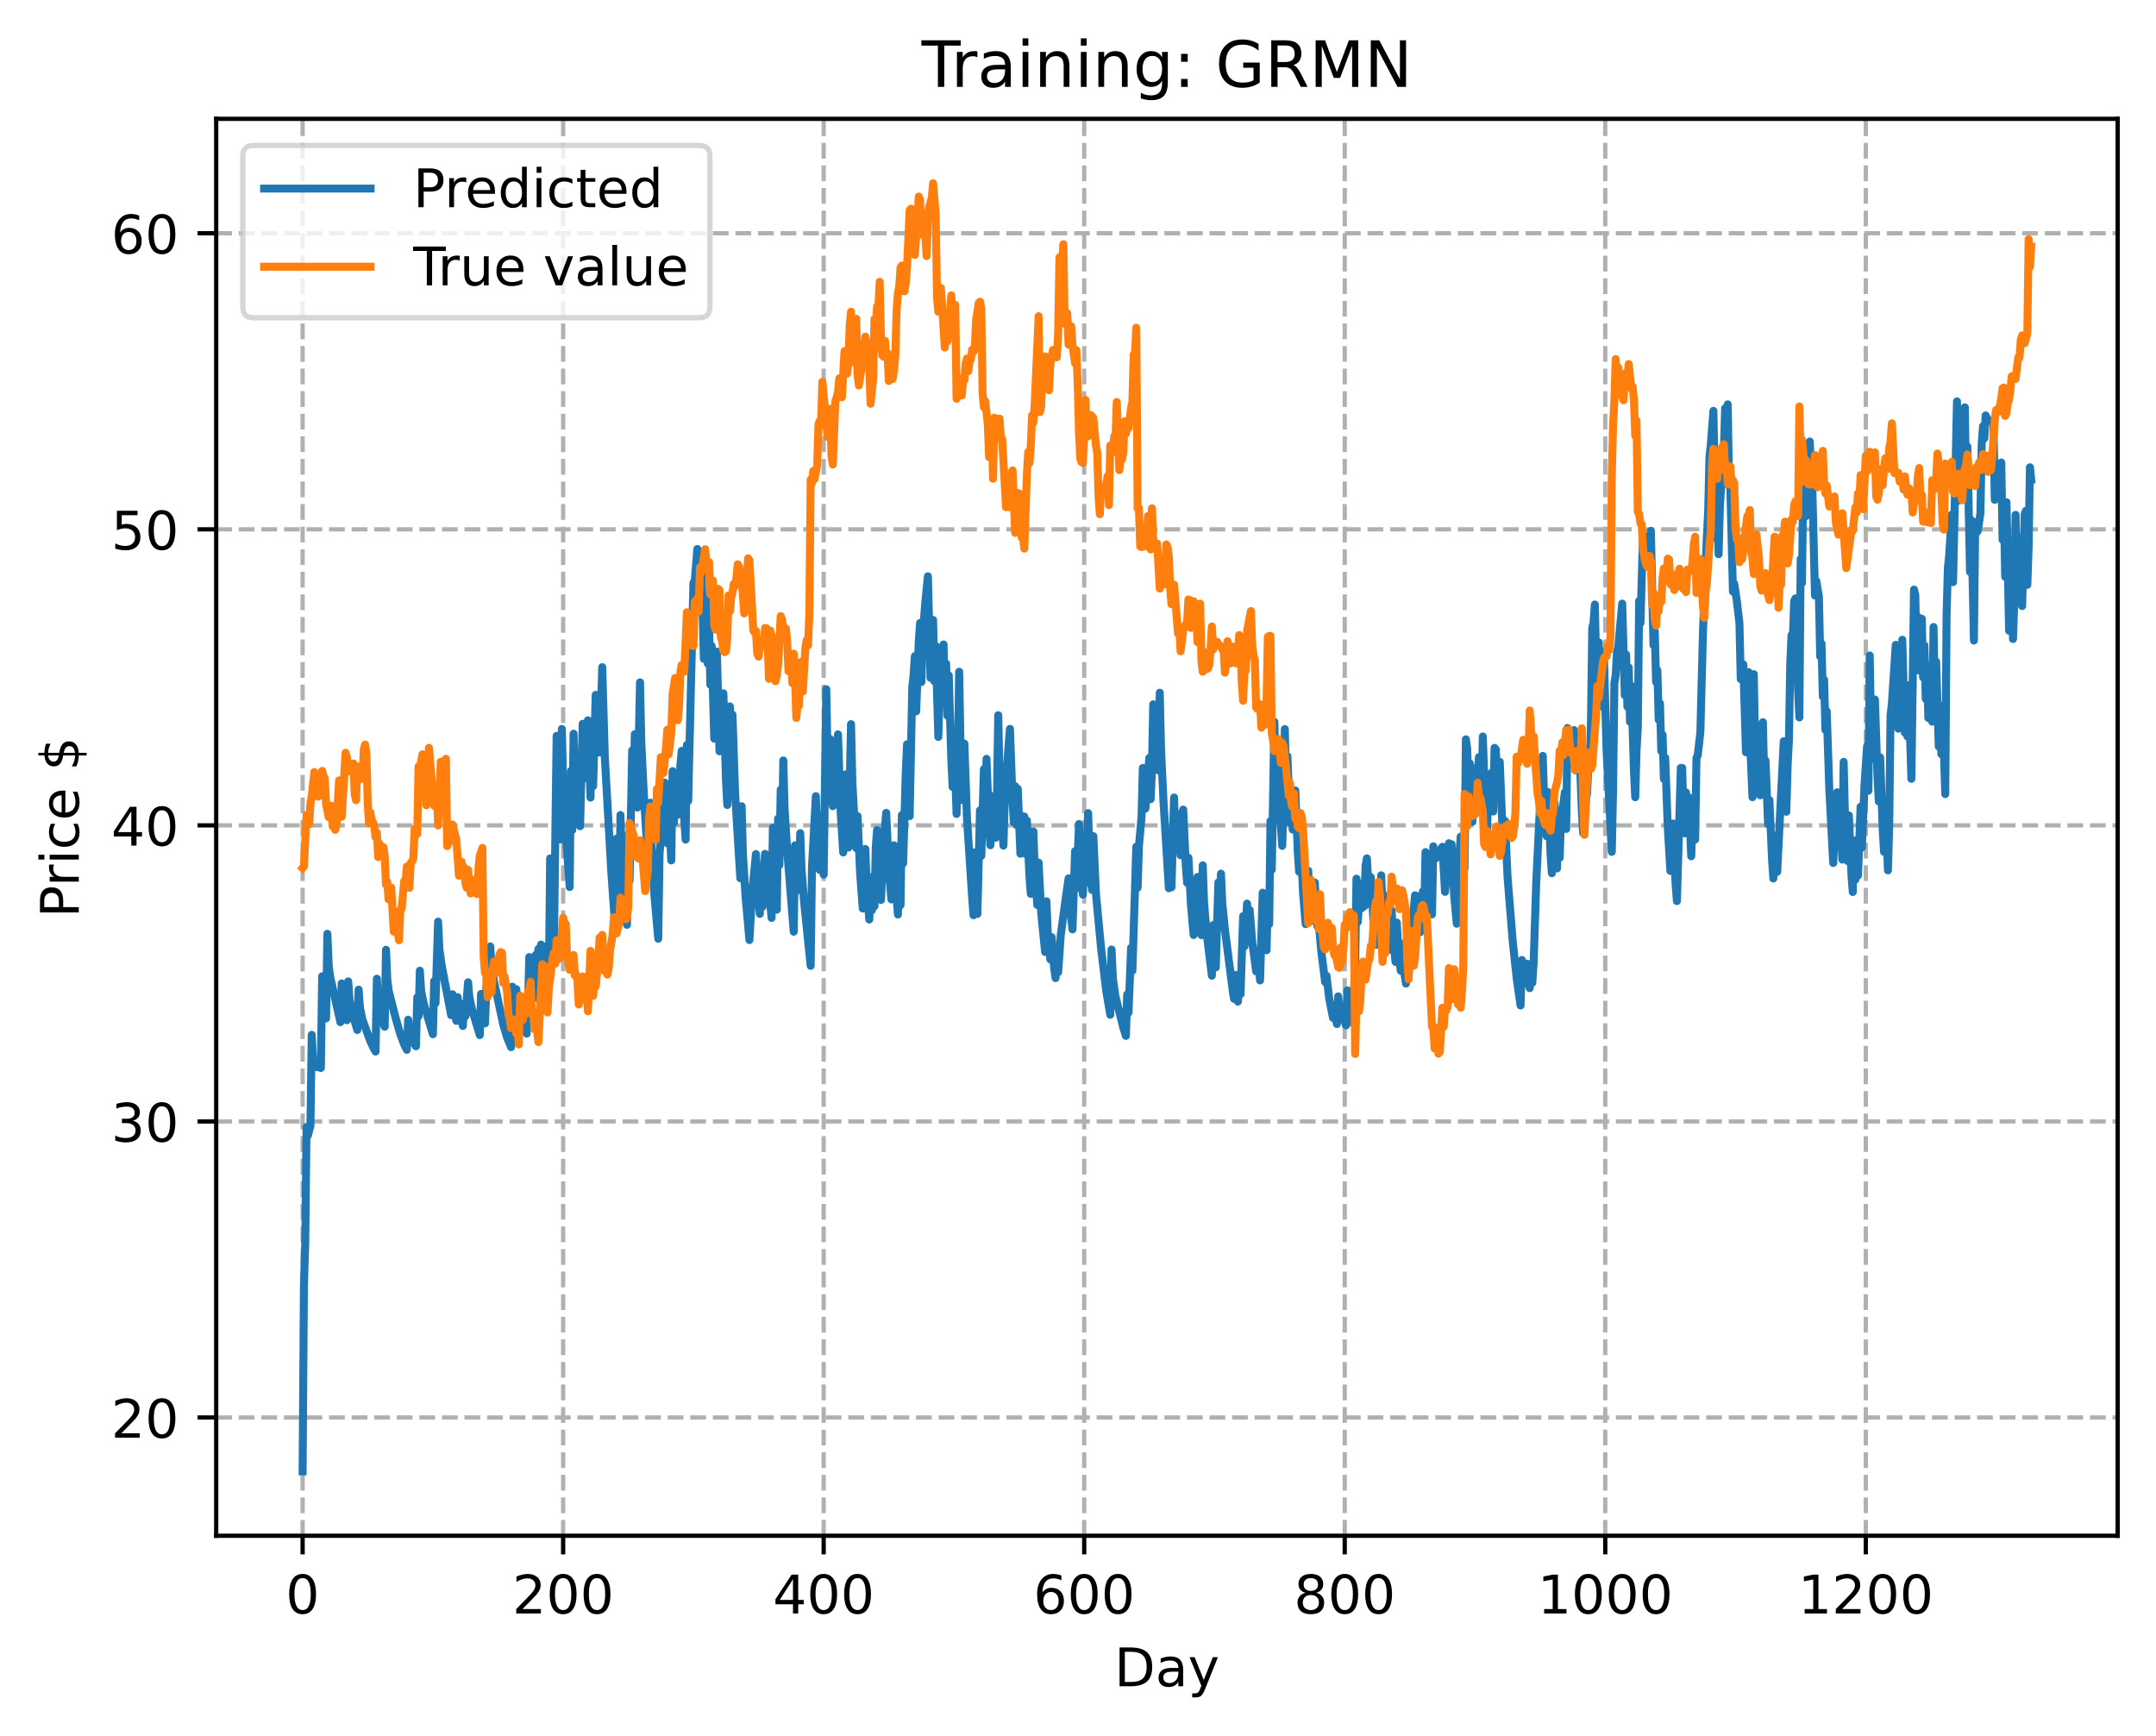 <?xml version="1.0" encoding="utf-8" standalone="no"?>
<!DOCTYPE svg PUBLIC "-//W3C//DTD SVG 1.1//EN"
  "http://www.w3.org/Graphics/SVG/1.1/DTD/svg11.dtd">
<!-- Created with matplotlib (https://matplotlib.org/) -->
<svg height="325.986pt" version="1.1" viewBox="0 0 404.923 325.986" width="404.923pt" xmlns="http://www.w3.org/2000/svg" xmlns:xlink="http://www.w3.org/1999/xlink">
 <defs>
  <style type="text/css">
*{stroke-linecap:butt;stroke-linejoin:round;}
  </style>
 </defs>
 <g id="figure_1">
  <g id="patch_1">
   <path d="M 0 325.986 
L 404.923 325.986 
L 404.923 0 
L 0 0 
z
" style="fill:#ffffff;"/>
  </g>
  <g id="axes_1">
   <g id="patch_2">
    <path d="M 40.603 288.43 
L 397.723 288.43 
L 397.723 22.318 
L 40.603 22.318 
z
" style="fill:#ffffff;"/>
   </g>
   <g id="matplotlib.axis_1">
    <g id="xtick_1">
     <g id="line2d_1">
      <path clip-path="url(#p60ca2ce62f)" d="M 56.836 288.43 
L 56.836 22.318 
" style="fill:none;stroke:#b0b0b0;stroke-dasharray:2.96,1.28;stroke-dashoffset:0;stroke-width:0.8;"/>
     </g>
     <g id="line2d_2">
      <defs>
       <path d="M 0 0 
L 0 3.5 
" id="mfc5a98f9e1" style="stroke:#000000;stroke-width:0.8;"/>
      </defs>
      <g>
       <use style="stroke:#000000;stroke-width:0.8;" x="56.836" xlink:href="#mfc5a98f9e1" y="288.43"/>
      </g>
     </g>
     <g id="text_1">
      <!-- 0 -->
      <defs>
       <path d="M 31.781 66.406 
Q 24.172 66.406 20.328 58.906 
Q 16.5 51.422 16.5 36.375 
Q 16.5 21.391 20.328 13.891 
Q 24.172 6.391 31.781 6.391 
Q 39.453 6.391 43.281 13.891 
Q 47.125 21.391 47.125 36.375 
Q 47.125 51.422 43.281 58.906 
Q 39.453 66.406 31.781 66.406 
z
M 31.781 74.219 
Q 44.047 74.219 50.516 64.516 
Q 56.984 54.828 56.984 36.375 
Q 56.984 17.969 50.516 8.266 
Q 44.047 -1.422 31.781 -1.422 
Q 19.531 -1.422 13.062 8.266 
Q 6.594 17.969 6.594 36.375 
Q 6.594 54.828 13.062 64.516 
Q 19.531 74.219 31.781 74.219 
z
" id="DejaVuSans-48"/>
      </defs>
      <g transform="translate(53.655 303.029)scale(0.1 -0.1)">
       <use xlink:href="#DejaVuSans-48"/>
      </g>
     </g>
    </g>
    <g id="xtick_2">
     <g id="line2d_3">
      <path clip-path="url(#p60ca2ce62f)" d="M 105.766 288.43 
L 105.766 22.318 
" style="fill:none;stroke:#b0b0b0;stroke-dasharray:2.96,1.28;stroke-dashoffset:0;stroke-width:0.8;"/>
     </g>
     <g id="line2d_4">
      <g>
       <use style="stroke:#000000;stroke-width:0.8;" x="105.766" xlink:href="#mfc5a98f9e1" y="288.43"/>
      </g>
     </g>
     <g id="text_2">
      <!-- 200 -->
      <defs>
       <path d="M 19.188 8.297 
L 53.609 8.297 
L 53.609 0 
L 7.328 0 
L 7.328 8.297 
Q 12.938 14.109 22.625 23.891 
Q 32.328 33.688 34.812 36.531 
Q 39.547 41.844 41.422 45.531 
Q 43.312 49.219 43.312 52.781 
Q 43.312 58.594 39.234 62.25 
Q 35.156 65.922 28.609 65.922 
Q 23.969 65.922 18.812 64.312 
Q 13.672 62.703 7.812 59.422 
L 7.812 69.391 
Q 13.766 71.781 18.938 73 
Q 24.125 74.219 28.422 74.219 
Q 39.75 74.219 46.484 68.547 
Q 53.219 62.891 53.219 53.422 
Q 53.219 48.922 51.531 44.891 
Q 49.859 40.875 45.406 35.406 
Q 44.188 33.984 37.641 27.219 
Q 31.109 20.453 19.188 8.297 
z
" id="DejaVuSans-50"/>
      </defs>
      <g transform="translate(96.223 303.029)scale(0.1 -0.1)">
       <use xlink:href="#DejaVuSans-50"/>
       <use x="63.623" xlink:href="#DejaVuSans-48"/>
       <use x="127.246" xlink:href="#DejaVuSans-48"/>
      </g>
     </g>
    </g>
    <g id="xtick_3">
     <g id="line2d_5">
      <path clip-path="url(#p60ca2ce62f)" d="M 154.697 288.43 
L 154.697 22.318 
" style="fill:none;stroke:#b0b0b0;stroke-dasharray:2.96,1.28;stroke-dashoffset:0;stroke-width:0.8;"/>
     </g>
     <g id="line2d_6">
      <g>
       <use style="stroke:#000000;stroke-width:0.8;" x="154.697" xlink:href="#mfc5a98f9e1" y="288.43"/>
      </g>
     </g>
     <g id="text_3">
      <!-- 400 -->
      <defs>
       <path d="M 37.797 64.312 
L 12.891 25.391 
L 37.797 25.391 
z
M 35.203 72.906 
L 47.609 72.906 
L 47.609 25.391 
L 58.016 25.391 
L 58.016 17.188 
L 47.609 17.188 
L 47.609 0 
L 37.797 0 
L 37.797 17.188 
L 4.891 17.188 
L 4.891 26.703 
z
" id="DejaVuSans-52"/>
      </defs>
      <g transform="translate(145.153 303.029)scale(0.1 -0.1)">
       <use xlink:href="#DejaVuSans-52"/>
       <use x="63.623" xlink:href="#DejaVuSans-48"/>
       <use x="127.246" xlink:href="#DejaVuSans-48"/>
      </g>
     </g>
    </g>
    <g id="xtick_4">
     <g id="line2d_7">
      <path clip-path="url(#p60ca2ce62f)" d="M 203.628 288.43 
L 203.628 22.318 
" style="fill:none;stroke:#b0b0b0;stroke-dasharray:2.96,1.28;stroke-dashoffset:0;stroke-width:0.8;"/>
     </g>
     <g id="line2d_8">
      <g>
       <use style="stroke:#000000;stroke-width:0.8;" x="203.628" xlink:href="#mfc5a98f9e1" y="288.43"/>
      </g>
     </g>
     <g id="text_4">
      <!-- 600 -->
      <defs>
       <path d="M 33.016 40.375 
Q 26.375 40.375 22.484 35.828 
Q 18.609 31.297 18.609 23.391 
Q 18.609 15.531 22.484 10.953 
Q 26.375 6.391 33.016 6.391 
Q 39.656 6.391 43.531 10.953 
Q 47.406 15.531 47.406 23.391 
Q 47.406 31.297 43.531 35.828 
Q 39.656 40.375 33.016 40.375 
z
M 52.594 71.297 
L 52.594 62.312 
Q 48.875 64.062 45.094 64.984 
Q 41.312 65.922 37.594 65.922 
Q 27.828 65.922 22.672 59.328 
Q 17.531 52.734 16.797 39.406 
Q 19.672 43.656 24.016 45.922 
Q 28.375 48.188 33.594 48.188 
Q 44.578 48.188 50.953 41.516 
Q 57.328 34.859 57.328 23.391 
Q 57.328 12.156 50.688 5.359 
Q 44.047 -1.422 33.016 -1.422 
Q 20.359 -1.422 13.672 8.266 
Q 6.984 17.969 6.984 36.375 
Q 6.984 53.656 15.188 63.938 
Q 23.391 74.219 37.203 74.219 
Q 40.922 74.219 44.703 73.484 
Q 48.484 72.75 52.594 71.297 
z
" id="DejaVuSans-54"/>
      </defs>
      <g transform="translate(194.084 303.029)scale(0.1 -0.1)">
       <use xlink:href="#DejaVuSans-54"/>
       <use x="63.623" xlink:href="#DejaVuSans-48"/>
       <use x="127.246" xlink:href="#DejaVuSans-48"/>
      </g>
     </g>
    </g>
    <g id="xtick_5">
     <g id="line2d_9">
      <path clip-path="url(#p60ca2ce62f)" d="M 252.558 288.43 
L 252.558 22.318 
" style="fill:none;stroke:#b0b0b0;stroke-dasharray:2.96,1.28;stroke-dashoffset:0;stroke-width:0.8;"/>
     </g>
     <g id="line2d_10">
      <g>
       <use style="stroke:#000000;stroke-width:0.8;" x="252.558" xlink:href="#mfc5a98f9e1" y="288.43"/>
      </g>
     </g>
     <g id="text_5">
      <!-- 800 -->
      <defs>
       <path d="M 31.781 34.625 
Q 24.75 34.625 20.719 30.859 
Q 16.703 27.094 16.703 20.516 
Q 16.703 13.922 20.719 10.156 
Q 24.75 6.391 31.781 6.391 
Q 38.812 6.391 42.859 10.172 
Q 46.922 13.969 46.922 20.516 
Q 46.922 27.094 42.891 30.859 
Q 38.875 34.625 31.781 34.625 
z
M 21.922 38.812 
Q 15.578 40.375 12.031 44.719 
Q 8.5 49.078 8.5 55.328 
Q 8.5 64.062 14.719 69.141 
Q 20.953 74.219 31.781 74.219 
Q 42.672 74.219 48.875 69.141 
Q 55.078 64.062 55.078 55.328 
Q 55.078 49.078 51.531 44.719 
Q 48 40.375 41.703 38.812 
Q 48.828 37.156 52.797 32.312 
Q 56.781 27.484 56.781 20.516 
Q 56.781 9.906 50.312 4.234 
Q 43.844 -1.422 31.781 -1.422 
Q 19.734 -1.422 13.25 4.234 
Q 6.781 9.906 6.781 20.516 
Q 6.781 27.484 10.781 32.312 
Q 14.797 37.156 21.922 38.812 
z
M 18.312 54.391 
Q 18.312 48.734 21.844 45.562 
Q 25.391 42.391 31.781 42.391 
Q 38.141 42.391 41.719 45.562 
Q 45.312 48.734 45.312 54.391 
Q 45.312 60.062 41.719 63.234 
Q 38.141 66.406 31.781 66.406 
Q 25.391 66.406 21.844 63.234 
Q 18.312 60.062 18.312 54.391 
z
" id="DejaVuSans-56"/>
      </defs>
      <g transform="translate(243.015 303.029)scale(0.1 -0.1)">
       <use xlink:href="#DejaVuSans-56"/>
       <use x="63.623" xlink:href="#DejaVuSans-48"/>
       <use x="127.246" xlink:href="#DejaVuSans-48"/>
      </g>
     </g>
    </g>
    <g id="xtick_6">
     <g id="line2d_11">
      <path clip-path="url(#p60ca2ce62f)" d="M 301.489 288.43 
L 301.489 22.318 
" style="fill:none;stroke:#b0b0b0;stroke-dasharray:2.96,1.28;stroke-dashoffset:0;stroke-width:0.8;"/>
     </g>
     <g id="line2d_12">
      <g>
       <use style="stroke:#000000;stroke-width:0.8;" x="301.489" xlink:href="#mfc5a98f9e1" y="288.43"/>
      </g>
     </g>
     <g id="text_6">
      <!-- 1000 -->
      <defs>
       <path d="M 12.406 8.297 
L 28.516 8.297 
L 28.516 63.922 
L 10.984 60.406 
L 10.984 69.391 
L 28.422 72.906 
L 38.281 72.906 
L 38.281 8.297 
L 54.391 8.297 
L 54.391 0 
L 12.406 0 
z
" id="DejaVuSans-49"/>
      </defs>
      <g transform="translate(288.764 303.029)scale(0.1 -0.1)">
       <use xlink:href="#DejaVuSans-49"/>
       <use x="63.623" xlink:href="#DejaVuSans-48"/>
       <use x="127.246" xlink:href="#DejaVuSans-48"/>
       <use x="190.869" xlink:href="#DejaVuSans-48"/>
      </g>
     </g>
    </g>
    <g id="xtick_7">
     <g id="line2d_13">
      <path clip-path="url(#p60ca2ce62f)" d="M 350.419 288.43 
L 350.419 22.318 
" style="fill:none;stroke:#b0b0b0;stroke-dasharray:2.96,1.28;stroke-dashoffset:0;stroke-width:0.8;"/>
     </g>
     <g id="line2d_14">
      <g>
       <use style="stroke:#000000;stroke-width:0.8;" x="350.419" xlink:href="#mfc5a98f9e1" y="288.43"/>
      </g>
     </g>
     <g id="text_7">
      <!-- 1200 -->
      <g transform="translate(337.694 303.029)scale(0.1 -0.1)">
       <use xlink:href="#DejaVuSans-49"/>
       <use x="63.623" xlink:href="#DejaVuSans-50"/>
       <use x="127.246" xlink:href="#DejaVuSans-48"/>
       <use x="190.869" xlink:href="#DejaVuSans-48"/>
      </g>
     </g>
    </g>
    <g id="text_8">
     <!-- Day -->
     <defs>
      <path d="M 19.672 64.797 
L 19.672 8.109 
L 31.594 8.109 
Q 46.688 8.109 53.688 14.938 
Q 60.688 21.781 60.688 36.531 
Q 60.688 51.172 53.688 57.984 
Q 46.688 64.797 31.594 64.797 
z
M 9.812 72.906 
L 30.078 72.906 
Q 51.266 72.906 61.172 64.094 
Q 71.094 55.281 71.094 36.531 
Q 71.094 17.672 61.125 8.828 
Q 51.172 0 30.078 0 
L 9.812 0 
z
" id="DejaVuSans-68"/>
      <path d="M 34.281 27.484 
Q 23.391 27.484 19.188 25 
Q 14.984 22.516 14.984 16.5 
Q 14.984 11.719 18.141 8.906 
Q 21.297 6.109 26.703 6.109 
Q 34.188 6.109 38.703 11.406 
Q 43.219 16.703 43.219 25.484 
L 43.219 27.484 
z
M 52.203 31.203 
L 52.203 0 
L 43.219 0 
L 43.219 8.297 
Q 40.141 3.328 35.547 0.953 
Q 30.953 -1.422 24.312 -1.422 
Q 15.922 -1.422 10.953 3.297 
Q 6 8.016 6 15.922 
Q 6 25.141 12.172 29.828 
Q 18.359 34.516 30.609 34.516 
L 43.219 34.516 
L 43.219 35.406 
Q 43.219 41.609 39.141 45 
Q 35.062 48.391 27.688 48.391 
Q 23 48.391 18.547 47.266 
Q 14.109 46.141 10.016 43.891 
L 10.016 52.203 
Q 14.938 54.109 19.578 55.047 
Q 24.219 56 28.609 56 
Q 40.484 56 46.344 49.844 
Q 52.203 43.703 52.203 31.203 
z
" id="DejaVuSans-97"/>
      <path d="M 32.172 -5.078 
Q 28.375 -14.844 24.75 -17.812 
Q 21.141 -20.797 15.094 -20.797 
L 7.906 -20.797 
L 7.906 -13.281 
L 13.188 -13.281 
Q 16.891 -13.281 18.938 -11.516 
Q 21 -9.766 23.484 -3.219 
L 25.094 0.875 
L 2.984 54.688 
L 12.5 54.688 
L 29.594 11.922 
L 46.688 54.688 
L 56.203 54.688 
z
" id="DejaVuSans-121"/>
     </defs>
     <g transform="translate(209.29 316.707)scale(0.1 -0.1)">
      <use xlink:href="#DejaVuSans-68"/>
      <use x="77.002" xlink:href="#DejaVuSans-97"/>
      <use x="138.281" xlink:href="#DejaVuSans-121"/>
     </g>
    </g>
   </g>
   <g id="matplotlib.axis_2">
    <g id="ytick_1">
     <g id="line2d_15">
      <path clip-path="url(#p60ca2ce62f)" d="M 40.603 266.228 
L 397.723 266.228 
" style="fill:none;stroke:#b0b0b0;stroke-dasharray:2.96,1.28;stroke-dashoffset:0;stroke-width:0.8;"/>
     </g>
     <g id="line2d_16">
      <defs>
       <path d="M 0 0 
L -3.5 0 
" id="m4a75d6472a" style="stroke:#000000;stroke-width:0.8;"/>
      </defs>
      <g>
       <use style="stroke:#000000;stroke-width:0.8;" x="40.603" xlink:href="#m4a75d6472a" y="266.228"/>
      </g>
     </g>
     <g id="text_9">
      <!-- 20 -->
      <g transform="translate(20.878 270.027)scale(0.1 -0.1)">
       <use xlink:href="#DejaVuSans-50"/>
       <use x="63.623" xlink:href="#DejaVuSans-48"/>
      </g>
     </g>
    </g>
    <g id="ytick_2">
     <g id="line2d_17">
      <path clip-path="url(#p60ca2ce62f)" d="M 40.603 210.624 
L 397.723 210.624 
" style="fill:none;stroke:#b0b0b0;stroke-dasharray:2.96,1.28;stroke-dashoffset:0;stroke-width:0.8;"/>
     </g>
     <g id="line2d_18">
      <g>
       <use style="stroke:#000000;stroke-width:0.8;" x="40.603" xlink:href="#m4a75d6472a" y="210.624"/>
      </g>
     </g>
     <g id="text_10">
      <!-- 30 -->
      <defs>
       <path d="M 40.578 39.312 
Q 47.656 37.797 51.625 33 
Q 55.609 28.219 55.609 21.188 
Q 55.609 10.406 48.188 4.484 
Q 40.766 -1.422 27.094 -1.422 
Q 22.516 -1.422 17.656 -0.516 
Q 12.797 0.391 7.625 2.203 
L 7.625 11.719 
Q 11.719 9.328 16.594 8.109 
Q 21.484 6.891 26.812 6.891 
Q 36.078 6.891 40.938 10.547 
Q 45.797 14.203 45.797 21.188 
Q 45.797 27.641 41.281 31.266 
Q 36.766 34.906 28.719 34.906 
L 20.219 34.906 
L 20.219 43.016 
L 29.109 43.016 
Q 36.375 43.016 40.234 45.922 
Q 44.094 48.828 44.094 54.297 
Q 44.094 59.906 40.109 62.906 
Q 36.141 65.922 28.719 65.922 
Q 24.656 65.922 20.016 65.031 
Q 15.375 64.156 9.812 62.312 
L 9.812 71.094 
Q 15.438 72.656 20.344 73.438 
Q 25.25 74.219 29.594 74.219 
Q 40.828 74.219 47.359 69.109 
Q 53.906 64.016 53.906 55.328 
Q 53.906 49.266 50.438 45.094 
Q 46.969 40.922 40.578 39.312 
z
" id="DejaVuSans-51"/>
      </defs>
      <g transform="translate(20.878 214.423)scale(0.1 -0.1)">
       <use xlink:href="#DejaVuSans-51"/>
       <use x="63.623" xlink:href="#DejaVuSans-48"/>
      </g>
     </g>
    </g>
    <g id="ytick_3">
     <g id="line2d_19">
      <path clip-path="url(#p60ca2ce62f)" d="M 40.603 155.02 
L 397.723 155.02 
" style="fill:none;stroke:#b0b0b0;stroke-dasharray:2.96,1.28;stroke-dashoffset:0;stroke-width:0.8;"/>
     </g>
     <g id="line2d_20">
      <g>
       <use style="stroke:#000000;stroke-width:0.8;" x="40.603" xlink:href="#m4a75d6472a" y="155.02"/>
      </g>
     </g>
     <g id="text_11">
      <!-- 40 -->
      <g transform="translate(20.878 158.819)scale(0.1 -0.1)">
       <use xlink:href="#DejaVuSans-52"/>
       <use x="63.623" xlink:href="#DejaVuSans-48"/>
      </g>
     </g>
    </g>
    <g id="ytick_4">
     <g id="line2d_21">
      <path clip-path="url(#p60ca2ce62f)" d="M 40.603 99.415 
L 397.723 99.415 
" style="fill:none;stroke:#b0b0b0;stroke-dasharray:2.96,1.28;stroke-dashoffset:0;stroke-width:0.8;"/>
     </g>
     <g id="line2d_22">
      <g>
       <use style="stroke:#000000;stroke-width:0.8;" x="40.603" xlink:href="#m4a75d6472a" y="99.415"/>
      </g>
     </g>
     <g id="text_12">
      <!-- 50 -->
      <defs>
       <path d="M 10.797 72.906 
L 49.516 72.906 
L 49.516 64.594 
L 19.828 64.594 
L 19.828 46.734 
Q 21.969 47.469 24.109 47.828 
Q 26.266 48.188 28.422 48.188 
Q 40.625 48.188 47.75 41.5 
Q 54.891 34.812 54.891 23.391 
Q 54.891 11.625 47.562 5.094 
Q 40.234 -1.422 26.906 -1.422 
Q 22.312 -1.422 17.547 -0.641 
Q 12.797 0.141 7.719 1.703 
L 7.719 11.625 
Q 12.109 9.234 16.797 8.062 
Q 21.484 6.891 26.703 6.891 
Q 35.156 6.891 40.078 11.328 
Q 45.016 15.766 45.016 23.391 
Q 45.016 31 40.078 35.438 
Q 35.156 39.891 26.703 39.891 
Q 22.75 39.891 18.812 39.016 
Q 14.891 38.141 10.797 36.281 
z
" id="DejaVuSans-53"/>
      </defs>
      <g transform="translate(20.878 103.215)scale(0.1 -0.1)">
       <use xlink:href="#DejaVuSans-53"/>
       <use x="63.623" xlink:href="#DejaVuSans-48"/>
      </g>
     </g>
    </g>
    <g id="ytick_5">
     <g id="line2d_23">
      <path clip-path="url(#p60ca2ce62f)" d="M 40.603 43.811 
L 397.723 43.811 
" style="fill:none;stroke:#b0b0b0;stroke-dasharray:2.96,1.28;stroke-dashoffset:0;stroke-width:0.8;"/>
     </g>
     <g id="line2d_24">
      <g>
       <use style="stroke:#000000;stroke-width:0.8;" x="40.603" xlink:href="#m4a75d6472a" y="43.811"/>
      </g>
     </g>
     <g id="text_13">
      <!-- 60 -->
      <g transform="translate(20.878 47.61)scale(0.1 -0.1)">
       <use xlink:href="#DejaVuSans-54"/>
       <use x="63.623" xlink:href="#DejaVuSans-48"/>
      </g>
     </g>
    </g>
    <g id="text_14">
     <!-- Price $ -->
     <defs>
      <path d="M 19.672 64.797 
L 19.672 37.406 
L 32.078 37.406 
Q 38.969 37.406 42.719 40.969 
Q 46.484 44.531 46.484 51.125 
Q 46.484 57.672 42.719 61.234 
Q 38.969 64.797 32.078 64.797 
z
M 9.812 72.906 
L 32.078 72.906 
Q 44.344 72.906 50.609 67.359 
Q 56.891 61.812 56.891 51.125 
Q 56.891 40.328 50.609 34.812 
Q 44.344 29.297 32.078 29.297 
L 19.672 29.297 
L 19.672 0 
L 9.812 0 
z
" id="DejaVuSans-80"/>
      <path d="M 41.109 46.297 
Q 39.594 47.172 37.812 47.578 
Q 36.031 48 33.891 48 
Q 26.266 48 22.188 43.047 
Q 18.109 38.094 18.109 28.812 
L 18.109 0 
L 9.078 0 
L 9.078 54.688 
L 18.109 54.688 
L 18.109 46.188 
Q 20.953 51.172 25.484 53.578 
Q 30.031 56 36.531 56 
Q 37.453 56 38.578 55.875 
Q 39.703 55.766 41.062 55.516 
z
" id="DejaVuSans-114"/>
      <path d="M 9.422 54.688 
L 18.406 54.688 
L 18.406 0 
L 9.422 0 
z
M 9.422 75.984 
L 18.406 75.984 
L 18.406 64.594 
L 9.422 64.594 
z
" id="DejaVuSans-105"/>
      <path d="M 48.781 52.594 
L 48.781 44.188 
Q 44.969 46.297 41.141 47.344 
Q 37.312 48.391 33.406 48.391 
Q 24.656 48.391 19.812 42.844 
Q 14.984 37.312 14.984 27.297 
Q 14.984 17.281 19.812 11.734 
Q 24.656 6.203 33.406 6.203 
Q 37.312 6.203 41.141 7.25 
Q 44.969 8.297 48.781 10.406 
L 48.781 2.094 
Q 45.016 0.344 40.984 -0.531 
Q 36.969 -1.422 32.422 -1.422 
Q 20.062 -1.422 12.781 6.344 
Q 5.516 14.109 5.516 27.297 
Q 5.516 40.672 12.859 48.328 
Q 20.219 56 33.016 56 
Q 37.156 56 41.109 55.141 
Q 45.062 54.297 48.781 52.594 
z
" id="DejaVuSans-99"/>
      <path d="M 56.203 29.594 
L 56.203 25.203 
L 14.891 25.203 
Q 15.484 15.922 20.484 11.062 
Q 25.484 6.203 34.422 6.203 
Q 39.594 6.203 44.453 7.469 
Q 49.312 8.734 54.109 11.281 
L 54.109 2.781 
Q 49.266 0.734 44.188 -0.344 
Q 39.109 -1.422 33.891 -1.422 
Q 20.797 -1.422 13.156 6.188 
Q 5.516 13.812 5.516 26.812 
Q 5.516 40.234 12.766 48.109 
Q 20.016 56 32.328 56 
Q 43.359 56 49.781 48.891 
Q 56.203 41.797 56.203 29.594 
z
M 47.219 32.234 
Q 47.125 39.594 43.094 43.984 
Q 39.062 48.391 32.422 48.391 
Q 24.906 48.391 20.391 44.141 
Q 15.875 39.891 15.188 32.172 
z
" id="DejaVuSans-101"/>
      <path id="DejaVuSans-32"/>
      <path d="M 33.797 -14.703 
L 28.906 -14.703 
L 28.859 0 
Q 23.734 0.094 18.609 1.188 
Q 13.484 2.297 8.297 4.5 
L 8.297 13.281 
Q 13.281 10.156 18.375 8.562 
Q 23.484 6.984 28.906 6.938 
L 28.906 29.203 
Q 18.109 30.953 13.203 35.156 
Q 8.297 39.359 8.297 46.688 
Q 8.297 54.641 13.625 59.219 
Q 18.953 63.812 28.906 64.5 
L 28.906 75.984 
L 33.797 75.984 
L 33.797 64.656 
Q 38.328 64.453 42.578 63.688 
Q 46.828 62.938 50.875 61.625 
L 50.875 53.078 
Q 46.828 55.125 42.547 56.25 
Q 38.281 57.375 33.797 57.562 
L 33.797 36.719 
Q 44.875 35.016 50.094 30.609 
Q 55.328 26.219 55.328 18.609 
Q 55.328 10.359 49.781 5.594 
Q 44.234 0.828 33.797 0.094 
z
M 28.906 37.594 
L 28.906 57.625 
Q 23.25 56.984 20.266 54.391 
Q 17.281 51.812 17.281 47.516 
Q 17.281 43.312 20.031 40.969 
Q 22.797 38.625 28.906 37.594 
z
M 33.797 28.219 
L 33.797 7.078 
Q 39.984 7.906 43.141 10.594 
Q 46.297 13.281 46.297 17.672 
Q 46.297 21.969 43.281 24.5 
Q 40.281 27.047 33.797 28.219 
z
" id="DejaVuSans-36"/>
     </defs>
     <g transform="translate(14.798 172.342)rotate(-90)scale(0.1 -0.1)">
      <use xlink:href="#DejaVuSans-80"/>
      <use x="58.553" xlink:href="#DejaVuSans-114"/>
      <use x="99.666" xlink:href="#DejaVuSans-105"/>
      <use x="127.449" xlink:href="#DejaVuSans-99"/>
      <use x="182.43" xlink:href="#DejaVuSans-101"/>
      <use x="243.953" xlink:href="#DejaVuSans-32"/>
      <use x="275.74" xlink:href="#DejaVuSans-36"/>
     </g>
    </g>
   </g>
   <g id="line2d_25">
    <path clip-path="url(#p60ca2ce62f)" d="M 56.836 276.334 
L 57.081 241.567 
L 57.325 233.539 
L 57.57 211.666 
L 57.814 213.286 
L 58.304 211.424 
L 58.548 194.354 
L 58.793 199.08 
L 59.038 200.231 
L 59.282 200.371 
L 60.016 200.485 
L 60.261 200.581 
L 60.506 183.358 
L 60.75 189.009 
L 60.995 190.694 
L 61.24 191.272 
L 61.484 175.382 
L 61.729 181.207 
L 61.974 183.324 
L 63.931 191.971 
L 64.175 184.702 
L 64.42 188.27 
L 64.909 190.792 
L 65.154 191.616 
L 65.399 184.319 
L 65.643 187.77 
L 66.133 190.227 
L 67.111 193.442 
L 67.356 185.873 
L 67.601 189.302 
L 68.09 191.564 
L 69.558 195.571 
L 70.292 197.081 
L 70.536 197.494 
L 70.781 183.818 
L 71.026 188.717 
L 71.27 190.338 
L 72.249 192.843 
L 72.494 178.38 
L 72.738 183.958 
L 72.983 186.013 
L 74.206 190.837 
L 75.185 194.263 
L 75.919 196.186 
L 76.408 197.172 
L 76.653 191.511 
L 76.897 193.899 
L 77.387 195.302 
L 78.121 196.505 
L 78.365 187.337 
L 78.61 190.862 
L 78.855 182.308 
L 79.099 186.192 
L 79.589 188.516 
L 81.301 194.245 
L 81.546 184.251 
L 81.79 188.398 
L 82.28 173.093 
L 82.524 178.321 
L 83.014 181.677 
L 84.726 190.65 
L 84.971 186.737 
L 85.216 189.386 
L 85.705 191.724 
L 85.95 187.286 
L 86.194 189.835 
L 86.684 191.938 
L 86.928 192.697 
L 87.173 188.494 
L 87.417 190.836 
L 87.907 184.487 
L 88.151 187.318 
L 88.641 189.528 
L 90.109 194.406 
L 90.353 186.678 
L 90.598 190.074 
L 91.087 192.213 
L 91.577 179.649 
L 91.821 183.866 
L 92.066 177.752 
L 92.311 181.416 
L 92.8 184.397 
L 94.512 192.41 
L 95.246 194.873 
L 95.98 196.669 
L 96.225 185.314 
L 96.47 189.606 
L 96.714 191.103 
L 96.959 185.779 
L 97.204 188.369 
L 97.693 190.349 
L 98.916 194.135 
L 99.161 188.867 
L 99.405 179.742 
L 99.65 184.75 
L 99.895 186.586 
L 100.139 187.568 
L 100.629 179.349 
L 100.873 182.869 
L 101.118 178.238 
L 101.363 181.603 
L 101.607 177.403 
L 102.097 182.648 
L 102.341 177.765 
L 102.831 183.243 
L 103.075 184.75 
L 103.32 161.228 
L 103.565 170.454 
L 103.809 173.993 
L 104.054 175.889 
L 104.543 138.208 
L 104.788 150.081 
L 105.277 157.651 
L 105.522 136.901 
L 105.766 147.509 
L 106.256 156.385 
L 106.99 166.592 
L 107.234 144.794 
L 107.479 155.897 
L 107.724 137.803 
L 107.968 148.719 
L 108.213 153.831 
L 108.458 142.028 
L 108.947 155.175 
L 109.436 135.942 
L 109.681 146.228 
L 109.926 136.498 
L 110.17 145.507 
L 110.415 135.286 
L 110.904 149.803 
L 111.149 138.512 
L 111.393 147.655 
L 111.883 130.501 
L 112.127 141.312 
L 112.372 131.909 
L 112.617 141.335 
L 113.106 125.306 
L 113.595 142.303 
L 114.819 163.873 
L 115.553 174.258 
L 115.797 157.513 
L 116.042 166.49 
L 116.287 170.668 
L 116.531 153.071 
L 116.776 161.997 
L 117.265 168.804 
L 117.754 173.694 
L 117.999 156.762 
L 118.244 165.38 
L 118.733 140.95 
L 118.978 151.086 
L 119.222 137.891 
L 119.467 146.976 
L 119.712 151.666 
L 120.201 128.156 
L 120.446 139.532 
L 120.935 149.481 
L 121.914 165.122 
L 122.158 150.763 
L 122.403 159.964 
L 122.892 168.012 
L 123.626 176.305 
L 123.871 160.296 
L 124.36 154.624 
L 124.849 146.984 
L 125.094 154.458 
L 125.339 158.389 
L 125.583 150.987 
L 126.073 161.597 
L 126.317 144.834 
L 126.562 154.537 
L 127.051 145.249 
L 127.296 153.025 
L 127.785 143.676 
L 128.03 141.028 
L 128.519 153.906 
L 128.764 157.687 
L 129.008 139.904 
L 129.253 150.42 
L 130.232 109.484 
L 130.476 109.239 
L 130.966 103.107 
L 131.21 114.76 
L 131.455 107.518 
L 131.7 103.965 
L 132.189 123.742 
L 132.434 115.839 
L 132.678 112.414 
L 132.923 124.625 
L 133.168 117.587 
L 133.412 128.594 
L 133.657 121.314 
L 134.146 138.721 
L 134.636 122.374 
L 135.125 141.092 
L 135.369 130.614 
L 135.614 140.589 
L 135.859 130.216 
L 136.348 146.51 
L 136.593 151.181 
L 137.082 132.671 
L 137.327 143.65 
L 137.571 134.226 
L 138.061 149.062 
L 139.039 164.937 
L 139.284 151.423 
L 139.529 160.348 
L 140.018 168.3 
L 140.752 176.554 
L 141.241 167.93 
L 141.975 160.403 
L 142.22 166.126 
L 142.709 171.633 
L 142.954 164.969 
L 143.198 170.294 
L 143.443 163.787 
L 143.688 160.366 
L 143.932 166.597 
L 144.177 161.177 
L 144.666 169.843 
L 144.911 172.402 
L 145.156 155.459 
L 145.4 164.11 
L 145.89 170.843 
L 146.134 153.75 
L 146.379 162.466 
L 146.624 148.318 
L 146.868 157.111 
L 147.113 142.82 
L 147.357 151.946 
L 147.847 159.791 
L 149.07 174.989 
L 149.315 158.772 
L 149.559 167.35 
L 149.804 158.772 
L 150.049 165.558 
L 150.293 156.488 
L 150.538 163.231 
L 151.027 169.487 
L 152.251 181.395 
L 152.495 162.909 
L 153.229 149.532 
L 153.474 157.028 
L 153.963 163.383 
L 154.208 153.143 
L 154.697 164.264 
L 155.186 129.457 
L 155.431 142.307 
L 155.676 147.887 
L 155.92 138.812 
L 156.41 151.403 
L 156.654 141.75 
L 156.899 150.158 
L 157.388 137.925 
L 157.878 152.347 
L 158.367 160.101 
L 158.856 145.431 
L 159.101 154.415 
L 159.345 159.177 
L 159.835 136 
L 160.079 146.824 
L 160.569 155.804 
L 160.813 159.291 
L 161.058 153.293 
L 161.547 164.119 
L 162.037 170.637 
L 162.526 159.455 
L 162.771 166.389 
L 163.26 172.697 
L 163.505 165.374 
L 163.749 170.968 
L 163.994 164.595 
L 164.239 170.198 
L 164.483 159.079 
L 164.728 155.879 
L 164.972 162.881 
L 165.462 169.02 
L 165.951 158.199 
L 166.44 152.665 
L 166.93 163.193 
L 167.419 168.929 
L 167.664 162.256 
L 167.908 158.759 
L 168.153 165.395 
L 168.642 171.752 
L 168.887 164.208 
L 169.132 169.997 
L 169.376 153.071 
L 169.621 162.137 
L 170.11 145.238 
L 170.355 139.787 
L 170.6 148.786 
L 170.844 153.281 
L 171.333 129.137 
L 171.578 126.844 
L 171.823 123.23 
L 172.067 133.605 
L 172.557 120.512 
L 172.801 116.999 
L 173.046 128.105 
L 173.291 119.448 
L 173.78 113.165 
L 174.269 108.233 
L 174.759 127.304 
L 175.003 119.756 
L 175.248 116.444 
L 175.493 127.947 
L 175.737 121.306 
L 176.227 138.4 
L 176.471 130.016 
L 176.716 125.622 
L 177.205 121.041 
L 177.45 131.965 
L 177.694 124.634 
L 177.939 134.435 
L 178.184 126.843 
L 178.673 142.781 
L 178.918 147.804 
L 179.162 137.698 
L 179.652 152.868 
L 179.896 143.239 
L 180.141 126.165 
L 180.386 139.66 
L 180.875 150.316 
L 181.12 139.67 
L 181.609 153.677 
L 182.588 168.655 
L 182.832 171.892 
L 183.077 160.082 
L 183.321 167.725 
L 183.566 171.638 
L 184.055 152.192 
L 184.3 160.74 
L 184.789 144.456 
L 185.034 152.994 
L 185.279 142.524 
L 185.768 155.225 
L 186.013 158.741 
L 186.257 149.527 
L 186.502 157.092 
L 186.747 149.933 
L 186.991 157.347 
L 187.236 149.835 
L 187.481 134.326 
L 187.725 146.101 
L 188.215 155.359 
L 188.459 158.822 
L 188.704 149.913 
L 189.438 139.807 
L 189.682 136.89 
L 190.172 150.529 
L 190.416 154.447 
L 190.661 147.658 
L 190.906 154.943 
L 191.15 148.152 
L 191.64 160.334 
L 191.884 153.235 
L 192.129 160.176 
L 192.374 153.344 
L 192.618 160.375 
L 192.863 154.114 
L 193.352 164.76 
L 193.597 167.88 
L 193.842 160.202 
L 194.086 156.155 
L 194.331 163.301 
L 194.82 169.965 
L 195.065 162.013 
L 195.554 171.539 
L 196.288 178.807 
L 196.533 169.269 
L 196.777 175.148 
L 197.267 180.186 
L 197.511 176.014 
L 198.001 181.972 
L 198.245 183.702 
L 198.49 179.027 
L 198.735 182.603 
L 199.224 175.6 
L 200.203 168.39 
L 200.692 164.965 
L 201.181 172.337 
L 201.426 174.553 
L 201.915 159.862 
L 202.16 166.835 
L 202.649 154.77 
L 202.894 161.71 
L 203.383 168.029 
L 203.628 159.56 
L 203.872 165.845 
L 204.362 152.712 
L 204.606 160.325 
L 205.096 167.144 
L 205.34 157.038 
L 205.83 167.826 
L 206.808 178.221 
L 207.787 186.261 
L 208.521 190.586 
L 208.765 178.333 
L 209.01 183.748 
L 209.499 187.163 
L 210.967 192.996 
L 211.457 194.551 
L 211.701 186.769 
L 211.946 190.181 
L 212.435 178.022 
L 212.68 182.308 
L 213.414 159.023 
L 213.658 166.718 
L 213.903 158.92 
L 214.392 153.495 
L 214.637 144.239 
L 214.882 144.83 
L 215.126 151.865 
L 215.371 147.591 
L 215.86 142.338 
L 216.105 150.094 
L 216.35 144.495 
L 216.594 132.281 
L 216.839 143.349 
L 217.328 136.4 
L 217.573 144.706 
L 217.818 130.109 
L 218.062 140.869 
L 218.551 151.138 
L 219.53 166.828 
L 219.775 160.009 
L 220.019 166.65 
L 220.509 149.78 
L 220.753 158.808 
L 220.998 152.857 
L 221.243 159.348 
L 221.487 154.767 
L 221.732 160.626 
L 221.977 153.019 
L 222.221 152.049 
L 222.711 162.637 
L 222.955 165.801 
L 223.2 161.108 
L 223.689 170.124 
L 224.179 175.601 
L 224.668 167.087 
L 224.912 164.708 
L 225.157 170.376 
L 225.646 175.626 
L 225.891 162.519 
L 226.136 169.569 
L 226.625 175.294 
L 227.604 183.249 
L 227.848 173.736 
L 228.093 179.105 
L 228.338 181.686 
L 228.827 165.732 
L 229.072 172.099 
L 229.316 164.083 
L 229.561 169.635 
L 230.05 174.578 
L 231.518 186.035 
L 231.763 187.596 
L 232.007 183.098 
L 232.252 186.372 
L 232.497 188.112 
L 232.741 183.792 
L 232.986 186.733 
L 233.475 172.06 
L 233.72 177.733 
L 233.965 174.595 
L 234.209 169.708 
L 234.454 174.364 
L 234.699 170.903 
L 235.188 176.936 
L 235.922 182.445 
L 236.167 178.511 
L 236.656 184.136 
L 237.145 167.663 
L 237.39 173.964 
L 237.879 178.469 
L 238.124 167.816 
L 238.368 173.555 
L 238.613 154.192 
L 238.858 163.347 
L 239.347 135.572 
L 239.592 146.833 
L 239.836 140.371 
L 240.326 151.745 
L 240.815 158.869 
L 241.06 150.987 
L 241.304 136.933 
L 241.549 148.416 
L 241.794 142.032 
L 242.283 154.511 
L 242.527 149.131 
L 242.772 155.802 
L 243.017 150.56 
L 243.261 148.459 
L 243.751 160.222 
L 243.995 163.734 
L 244.24 157.403 
L 244.729 167.673 
L 245.219 173.566 
L 245.463 166.789 
L 245.708 163.541 
L 245.953 169.716 
L 246.197 172.975 
L 246.442 166.304 
L 246.687 171.555 
L 246.931 165.751 
L 247.421 173.959 
L 247.665 173.285 
L 248.155 178.732 
L 248.888 184.467 
L 249.133 183.262 
L 249.622 187.458 
L 250.356 191.173 
L 250.601 189.31 
L 251.09 192.331 
L 251.335 187.132 
L 251.58 189.901 
L 251.824 191.175 
L 252.069 189.128 
L 252.558 191.808 
L 252.803 192.579 
L 253.048 186.013 
L 253.292 189.121 
L 253.782 191.327 
L 254.026 192.075 
L 254.515 181.581 
L 254.76 165.025 
L 255.005 173.158 
L 255.494 166.176 
L 255.739 170.572 
L 255.983 165.848 
L 256.228 170.212 
L 256.473 162.644 
L 256.717 161.21 
L 257.207 169.817 
L 257.451 164.738 
L 257.941 172.691 
L 258.43 177.454 
L 258.675 169.836 
L 258.919 175.185 
L 259.409 164.402 
L 259.653 170.395 
L 260.143 175.556 
L 260.387 168.285 
L 260.876 176.226 
L 261.121 178.372 
L 261.366 171.005 
L 261.61 176 
L 262.1 180.66 
L 262.344 173.281 
L 262.589 178.031 
L 263.078 182.318 
L 263.323 177.231 
L 263.812 183.135 
L 264.057 184.73 
L 264.302 179.612 
L 264.546 183.177 
L 265.036 175.617 
L 265.77 168.151 
L 266.014 172.801 
L 266.259 168.317 
L 266.748 175.067 
L 267.237 167.398 
L 267.482 172.39 
L 267.727 160.038 
L 267.971 161.721 
L 268.216 161.558 
L 268.705 169.273 
L 268.95 171.729 
L 269.195 158.956 
L 269.439 160.992 
L 269.684 161.196 
L 269.929 160.837 
L 270.173 160.091 
L 270.907 159.044 
L 271.397 167.503 
L 271.641 164.929 
L 271.886 164.06 
L 272.131 158.375 
L 272.375 165.096 
L 272.62 158.555 
L 273.109 168.211 
L 273.598 173.484 
L 274.088 160.769 
L 274.332 157.13 
L 274.577 164.063 
L 274.822 156.855 
L 275.066 163.071 
L 275.311 138.856 
L 275.556 140.601 
L 275.8 149.076 
L 276.045 143.374 
L 276.534 154.342 
L 277.024 144.253 
L 277.268 152.319 
L 277.758 142.198 
L 278.002 142.562 
L 278.247 150.221 
L 278.491 138.322 
L 278.981 152.805 
L 279.225 156.765 
L 279.715 145.439 
L 279.959 145.838 
L 280.204 145.065 
L 280.449 152.413 
L 280.693 140.464 
L 280.938 140.764 
L 281.183 148.818 
L 281.427 145.09 
L 281.672 143.082 
L 282.161 155.21 
L 282.406 159.081 
L 282.651 154.171 
L 283.14 164.772 
L 284.118 176.9 
L 284.852 183.765 
L 285.586 188.85 
L 285.831 180.302 
L 286.076 184.781 
L 286.32 181.777 
L 286.565 184.733 
L 286.81 180.988 
L 287.299 185.583 
L 287.544 181.697 
L 287.788 184.584 
L 288.033 180.892 
L 288.522 165.746 
L 289.501 145.671 
L 289.746 141.968 
L 289.99 149.62 
L 290.479 157.052 
L 290.724 148.767 
L 291.213 160.457 
L 291.458 164.01 
L 291.703 154.977 
L 291.947 150.81 
L 292.192 158.826 
L 292.437 163.099 
L 292.681 154.035 
L 292.926 161.104 
L 293.171 153.641 
L 293.66 150.675 
L 293.905 148.779 
L 294.149 155.692 
L 294.394 136.727 
L 294.639 139.49 
L 294.883 139.255 
L 295.128 138.094 
L 295.617 137.126 
L 295.862 144.655 
L 296.106 141.373 
L 296.351 139.773 
L 296.596 139.45 
L 297.085 152.291 
L 297.33 156.478 
L 297.574 151.609 
L 298.064 149.118 
L 298.308 143.943 
L 298.553 144.127 
L 298.798 136.229 
L 299.042 117.978 
L 299.287 116.958 
L 299.532 113.533 
L 299.776 124.675 
L 300.021 130.744 
L 300.266 120.644 
L 300.51 130.717 
L 300.755 122.323 
L 301 132.76 
L 301.244 123.836 
L 301.734 140.892 
L 302.712 159.985 
L 302.957 148.139 
L 303.201 128.351 
L 303.446 126.779 
L 303.691 122.465 
L 303.935 121.392 
L 304.669 113.369 
L 305.159 130.589 
L 305.403 122.94 
L 305.648 132.747 
L 305.893 125.358 
L 306.137 135.558 
L 306.382 128.805 
L 306.871 144.723 
L 307.116 149.731 
L 307.361 140.94 
L 307.605 136.598 
L 307.85 112.87 
L 308.094 117.005 
L 308.584 100.351 
L 308.828 102.545 
L 309.073 102.501 
L 309.318 104.39 
L 309.562 105.194 
L 309.807 106.651 
L 310.052 99.706 
L 310.541 121.179 
L 310.786 118.535 
L 311.03 128.09 
L 311.275 125.867 
L 311.52 135.171 
L 311.764 132.112 
L 312.009 141.054 
L 312.254 138.022 
L 312.498 146.283 
L 312.743 142.318 
L 313.232 155.417 
L 313.722 163.576 
L 313.966 157.691 
L 314.211 154.665 
L 314.7 166.101 
L 314.945 169.239 
L 315.679 144.225 
L 315.923 144.218 
L 316.168 152.387 
L 316.413 156.513 
L 316.657 148.84 
L 316.902 155.638 
L 317.147 149.738 
L 317.636 160.815 
L 317.881 153.488 
L 318.125 150.064 
L 318.37 157.677 
L 318.615 142.37 
L 318.859 141.841 
L 319.349 137.559 
L 319.838 118.644 
L 320.572 100.788 
L 320.816 96.107 
L 321.061 85.808 
L 321.306 83.558 
L 321.795 77.162 
L 322.284 101.072 
L 322.529 90.32 
L 322.774 104.084 
L 323.018 94.987 
L 323.508 87.847 
L 323.752 85.178 
L 323.997 76.684 
L 324.242 77.133 
L 324.486 75.945 
L 324.731 91.233 
L 324.976 91.457 
L 325.465 111.106 
L 325.71 109.638 
L 326.199 112.876 
L 326.688 117.07 
L 326.933 127.548 
L 327.177 125.366 
L 327.422 124.792 
L 327.911 141.282 
L 328.156 136.712 
L 328.401 126.239 
L 328.645 138.29 
L 329.135 149.723 
L 329.379 126.615 
L 329.624 139.722 
L 329.869 137.449 
L 330.113 136.226 
L 330.603 149.37 
L 330.847 145.054 
L 331.092 135.633 
L 331.337 145.961 
L 331.581 142.841 
L 332.07 154.79 
L 332.315 150.258 
L 332.804 161.332 
L 333.049 164.994 
L 333.294 159.58 
L 333.538 156.988 
L 333.783 163.749 
L 335.006 139.204 
L 335.251 147.868 
L 335.496 152.459 
L 335.74 143.659 
L 335.985 139.056 
L 336.23 124.687 
L 336.474 119.269 
L 336.719 120.029 
L 336.964 112.898 
L 337.208 112.381 
L 337.698 129.393 
L 337.942 134.746 
L 338.187 105.001 
L 338.431 109.488 
L 338.676 89.889 
L 338.921 96.019 
L 339.165 96.94 
L 339.655 86.962 
L 339.899 82.926 
L 340.144 88.998 
L 340.389 92.137 
L 340.878 111.848 
L 341.123 109.111 
L 341.612 112.074 
L 341.857 123.281 
L 342.101 120.868 
L 342.346 130.819 
L 342.591 127.666 
L 342.835 137.088 
L 343.08 133.568 
L 343.569 148.371 
L 344.303 162.089 
L 344.792 151.996 
L 345.037 148.803 
L 345.282 156.964 
L 345.526 150.191 
L 346.016 161.446 
L 346.26 143.085 
L 346.505 153.245 
L 346.994 161.694 
L 347.239 153.157 
L 347.728 164.301 
L 347.973 167.529 
L 348.218 158.285 
L 348.462 165.194 
L 348.707 157.76 
L 348.952 164.434 
L 349.441 151.516 
L 349.686 159.183 
L 350.175 147.492 
L 350.664 140.122 
L 350.909 148.505 
L 351.153 123.11 
L 351.398 136.339 
L 351.643 142.543 
L 351.887 135.036 
L 352.132 131.377 
L 352.621 146.035 
L 352.866 150.535 
L 353.111 142.241 
L 353.6 155.846 
L 353.845 159.989 
L 354.089 151.084 
L 354.579 163.468 
L 354.823 154.583 
L 355.068 134.305 
L 355.313 132.245 
L 356.046 121.112 
L 356.536 136.859 
L 356.78 127.726 
L 357.27 120.156 
L 357.759 137.606 
L 358.004 128.63 
L 358.248 138.335 
L 358.493 130.579 
L 358.982 146.274 
L 359.472 110.74 
L 359.716 111.819 
L 359.961 123.993 
L 360.206 115.848 
L 360.45 125.957 
L 360.695 119.125 
L 360.94 116.218 
L 361.184 127.227 
L 361.429 121.219 
L 361.674 131.254 
L 361.918 124.919 
L 362.163 134.843 
L 362.407 127.829 
L 362.652 124.894 
L 362.897 135.538 
L 363.141 117.763 
L 363.386 130.808 
L 363.631 124.276 
L 364.12 140.202 
L 364.365 132.487 
L 364.609 141.635 
L 364.854 133.984 
L 365.343 149.138 
L 365.588 115.774 
L 365.833 106.698 
L 366.077 104.324 
L 366.567 96.653 
L 366.811 109.325 
L 367.545 75.382 
L 367.79 94.036 
L 368.034 86.325 
L 368.524 79.619 
L 369.013 76.503 
L 369.258 91.876 
L 369.502 83.878 
L 369.992 107.419 
L 370.236 97.703 
L 370.726 120.3 
L 370.97 98.093 
L 371.215 100.009 
L 371.46 99.683 
L 371.949 96.368 
L 372.194 83.271 
L 372.438 80.036 
L 372.683 82.325 
L 372.928 78.022 
L 373.417 78.948 
L 374.151 79.168 
L 374.395 79.075 
L 374.64 93.878 
L 374.885 89.326 
L 375.129 88.098 
L 375.374 87.98 
L 375.619 87.18 
L 375.863 86.869 
L 376.108 101.385 
L 376.353 95.354 
L 376.597 108.322 
L 376.842 94.331 
L 377.331 118.464 
L 377.576 110.357 
L 377.821 106.861 
L 378.065 120.012 
L 378.31 112.748 
L 378.555 96.694 
L 378.799 113.231 
L 379.289 102.822 
L 379.533 101.021 
L 379.778 113.834 
L 380.267 96.459 
L 380.512 95.921 
L 380.756 109.841 
L 381.001 102.742 
L 381.246 87.762 
L 381.49 90.096 
L 381.49 90.096 
" style="fill:none;stroke:#1f77b4;stroke-linecap:square;stroke-width:1.5;"/>
   </g>
   <g id="line2d_26">
    <path clip-path="url(#p60ca2ce62f)" d="M 56.836 163.027 
L 57.081 162.749 
L 57.57 153.073 
L 57.814 153.574 
L 58.059 154.797 
L 58.304 150.961 
L 58.548 149.57 
L 59.038 145.011 
L 59.527 149.014 
L 59.772 149.626 
L 60.016 148.625 
L 60.261 148.458 
L 60.506 144.788 
L 60.75 145.789 
L 60.995 146.179 
L 61.24 151.016 
L 61.729 153.463 
L 62.218 151.35 
L 62.463 155.186 
L 62.708 153.073 
L 62.952 155.854 
L 63.197 155.075 
L 63.686 146.568 
L 63.931 153.073 
L 64.175 153.407 
L 64.909 141.397 
L 65.154 142.231 
L 65.399 144.51 
L 65.643 143.565 
L 65.888 144.955 
L 66.377 143.398 
L 66.622 149.181 
L 66.867 150.293 
L 67.111 143.954 
L 67.356 145.344 
L 67.601 145.122 
L 67.845 146.29 
L 68.09 145.678 
L 68.335 140.729 
L 68.579 139.84 
L 68.824 141.675 
L 69.069 151.016 
L 69.313 154.686 
L 69.558 152.573 
L 69.802 154.074 
L 70.047 154.408 
L 70.292 155.186 
L 70.536 157.244 
L 70.781 156.41 
L 71.026 160.969 
L 71.27 158.467 
L 71.515 159.412 
L 71.76 158.968 
L 72.004 159.134 
L 72.249 160.636 
L 72.494 166.14 
L 72.738 165.584 
L 72.983 168.921 
L 73.228 168.921 
L 73.472 166.697 
L 73.962 174.982 
L 74.206 171.645 
L 74.451 174.37 
L 74.696 175.037 
L 74.94 176.594 
L 75.185 170.867 
L 75.429 170.7 
L 75.919 165.473 
L 76.163 165.862 
L 76.408 162.749 
L 76.653 163.972 
L 76.897 166.752 
L 77.142 162.026 
L 77.387 161.803 
L 77.631 161.192 
L 77.876 155.687 
L 78.121 155.576 
L 78.365 156.632 
L 78.61 143.954 
L 78.855 145.567 
L 79.099 143.009 
L 79.344 141.675 
L 79.589 149.014 
L 79.833 148.57 
L 80.078 151.239 
L 80.323 147.124 
L 80.567 140.451 
L 81.301 149.07 
L 81.546 151.35 
L 81.79 151.072 
L 82.035 147.735 
L 82.28 155.02 
L 82.524 150.849 
L 82.769 143.065 
L 83.014 143.398 
L 83.503 143.454 
L 83.748 142.509 
L 83.992 158.912 
L 84.237 158.411 
L 84.482 157.244 
L 84.726 155.52 
L 84.971 154.853 
L 85.705 157.689 
L 86.194 164.472 
L 86.684 161.859 
L 86.928 162.971 
L 87.173 162.915 
L 87.417 165.918 
L 87.662 166.752 
L 87.907 163.36 
L 88.151 166.252 
L 88.396 167.809 
L 88.885 165.251 
L 89.13 165.696 
L 89.619 167.92 
L 89.864 163.027 
L 90.109 160.747 
L 90.598 159.246 
L 90.843 179.819 
L 91.087 182.711 
L 91.332 182.822 
L 91.577 187.27 
L 91.821 186.658 
L 92.066 184.601 
L 92.311 186.38 
L 92.555 182.043 
L 92.8 180.542 
L 93.044 181.376 
L 93.289 181.154 
L 93.534 182.711 
L 93.778 179.43 
L 94.023 178.818 
L 94.268 178.929 
L 94.512 184.601 
L 94.757 183.378 
L 95.246 186.38 
L 95.491 190.551 
L 95.736 191.329 
L 95.98 193.108 
L 96.225 192.552 
L 96.47 191.496 
L 96.714 192.33 
L 96.959 194.109 
L 97.204 193.665 
L 97.448 196.167 
L 97.693 186.992 
L 97.938 191.552 
L 98.182 191.552 
L 98.672 189.717 
L 98.916 190.328 
L 99.161 186.158 
L 99.405 185.824 
L 99.65 184.379 
L 99.895 190.273 
L 100.139 190.05 
L 100.384 193.331 
L 100.629 191.718 
L 101.118 195.722 
L 101.852 181.098 
L 102.097 184.379 
L 102.341 181.487 
L 102.586 182.377 
L 102.831 190.161 
L 103.075 185.546 
L 103.32 183.878 
L 103.809 179.819 
L 104.054 178.929 
L 104.299 180.987 
L 104.543 176.594 
L 104.788 180.208 
L 105.032 180.042 
L 105.522 175.093 
L 105.766 172.368 
L 106.011 173.591 
L 106.256 173.536 
L 106.5 179.319 
L 106.99 182.154 
L 107.234 180.042 
L 107.479 182.21 
L 107.724 179.374 
L 107.968 183.211 
L 108.213 183.1 
L 108.458 184.156 
L 108.702 188.66 
L 109.192 183.711 
L 109.436 183.378 
L 109.681 186.436 
L 109.926 187.882 
L 110.17 184.99 
L 110.415 189.939 
L 110.904 178.596 
L 111.393 187.048 
L 111.638 184.545 
L 111.883 185.268 
L 112.372 180.264 
L 112.617 176.094 
L 112.861 176.316 
L 113.106 175.593 
L 113.351 181.71 
L 113.595 182.377 
L 113.84 180.931 
L 114.085 183.044 
L 114.329 181.876 
L 114.574 178.485 
L 115.063 175.538 
L 115.308 172.257 
L 115.553 174.87 
L 115.797 175.315 
L 116.287 173.369 
L 116.531 168.587 
L 116.776 168.921 
L 117.02 172.201 
L 117.265 170.533 
L 117.51 172.646 
L 117.754 172.479 
L 117.999 170.255 
L 118.244 154.575 
L 118.978 156.799 
L 119.467 160.914 
L 119.712 160.524 
L 119.956 161.247 
L 120.201 157.8 
L 120.446 160.413 
L 120.69 161.303 
L 121.18 167.364 
L 121.669 163.638 
L 121.914 153.463 
L 122.158 151.461 
L 122.403 151.683 
L 122.648 152.684 
L 122.892 156.521 
L 123.137 157.744 
L 123.381 148.18 
L 123.626 150.738 
L 124.115 142.231 
L 124.36 142.842 
L 124.605 145.178 
L 125.094 140.285 
L 125.339 137.059 
L 125.583 141.675 
L 126.073 137.671 
L 126.317 130.443 
L 126.807 127.329 
L 127.051 134.947 
L 127.296 135.28 
L 127.541 132.556 
L 127.785 126.272 
L 128.03 124.882 
L 128.275 126.161 
L 128.519 126.161 
L 129.008 114.985 
L 129.253 115.763 
L 129.498 115.374 
L 129.742 117.32 
L 129.987 121.268 
L 130.232 121.323 
L 130.476 112.983 
L 130.966 112.427 
L 131.21 114.873 
L 131.455 106.588 
L 131.7 107.534 
L 132.189 104.753 
L 132.434 103.141 
L 132.678 106.255 
L 133.168 105.532 
L 133.412 111.648 
L 133.902 109.035 
L 134.146 117.487 
L 134.391 118.265 
L 134.636 111.037 
L 134.88 110.592 
L 135.125 110.814 
L 135.369 119.711 
L 135.614 120.267 
L 135.859 122.213 
L 136.103 122.491 
L 136.348 122.269 
L 136.593 119.822 
L 136.837 111.815 
L 137.082 114.818 
L 137.327 112.204 
L 137.571 111.315 
L 137.816 109.647 
L 138.061 110.091 
L 138.305 108.646 
L 138.55 105.977 
L 138.795 106.422 
L 139.284 108.479 
L 139.773 115.207 
L 140.507 104.865 
L 140.752 105.254 
L 141.486 118.432 
L 141.73 118.821 
L 141.975 118.488 
L 142.22 122.769 
L 142.464 123.325 
L 142.709 121.49 
L 143.198 120.545 
L 143.443 121.101 
L 143.688 117.932 
L 143.932 117.987 
L 144.177 120.601 
L 144.422 127.496 
L 144.666 118.432 
L 144.911 119.377 
L 145.156 123.436 
L 145.4 124.993 
L 145.645 127.94 
L 145.89 126.94 
L 146.134 124.938 
L 146.624 115.707 
L 146.868 116.375 
L 147.113 117.987 
L 147.357 118.488 
L 147.602 118.043 
L 147.847 120.545 
L 148.091 126.05 
L 148.336 125.716 
L 148.581 123.603 
L 148.825 128.33 
L 149.07 122.769 
L 149.315 126.94 
L 149.559 134.835 
L 149.804 132.222 
L 150.049 132.556 
L 150.293 126.495 
L 150.538 124.271 
L 150.783 129.887 
L 151.272 121.546 
L 151.517 120.211 
L 151.761 121.212 
L 152.006 115.151 
L 152.251 90.074 
L 152.495 90.741 
L 152.74 88.461 
L 152.984 89.963 
L 153.474 87.461 
L 153.718 79.676 
L 153.963 79.064 
L 154.208 79.398 
L 154.452 71.725 
L 155.431 82.067 
L 155.676 80.454 
L 155.92 76.785 
L 156.165 85.57 
L 156.41 87.238 
L 156.899 75.283 
L 157.144 74.616 
L 157.388 73.615 
L 157.633 71.057 
L 157.878 71.891 
L 158.122 74.616 
L 158.612 65.942 
L 159.101 70.168 
L 159.345 67.999 
L 159.59 61.049 
L 159.835 58.546 
L 160.079 67.665 
L 160.324 67.999 
L 160.569 61.716 
L 160.813 59.881 
L 161.058 70.334 
L 161.303 72.392 
L 161.792 69.222 
L 162.526 63.217 
L 162.771 64.885 
L 163.015 65.441 
L 163.26 68.889 
L 163.505 75.839 
L 163.994 71.113 
L 164.239 59.936 
L 164.483 61.493 
L 164.728 57.545 
L 164.972 57.823 
L 165.217 52.93 
L 165.462 63.273 
L 165.706 66.72 
L 165.951 66.998 
L 166.196 63.996 
L 166.44 66.998 
L 166.685 66.331 
L 166.93 71.558 
L 167.174 71.224 
L 167.419 69 
L 167.664 71.168 
L 167.908 69.5 
L 168.153 66.998 
L 168.398 58.324 
L 168.642 55.043 
L 168.887 53.876 
L 169.132 50.261 
L 169.376 49.872 
L 169.621 50.817 
L 169.866 54.71 
L 170.11 53.208 
L 170.355 50.095 
L 170.844 39.474 
L 171.089 39.196 
L 171.333 39.419 
L 171.823 47.87 
L 172.312 41.031 
L 172.557 36.916 
L 172.801 37.584 
L 173.046 43.533 
L 173.291 43.366 
L 173.535 44.312 
L 173.78 44.089 
L 174.025 48.093 
L 174.269 40.531 
L 174.514 38.807 
L 175.003 37.139 
L 175.248 34.414 
L 175.737 40.308 
L 175.982 55.711 
L 176.227 58.546 
L 176.471 57.657 
L 176.716 54.098 
L 177.45 65.274 
L 177.694 62.661 
L 177.939 64.107 
L 178.184 60.659 
L 178.428 59.102 
L 178.673 55.488 
L 178.918 59.936 
L 179.162 57.601 
L 179.407 57.267 
L 179.652 74.894 
L 179.896 71.502 
L 180.141 74.282 
L 180.386 71.168 
L 180.63 74.282 
L 180.875 71.613 
L 181.12 71.391 
L 181.364 68.333 
L 181.609 67.332 
L 181.854 69.723 
L 182.098 67.943 
L 182.343 67.443 
L 182.588 65.664 
L 182.832 66.053 
L 183.077 65.441 
L 183.321 60.103 
L 183.811 56.934 
L 184.055 56.656 
L 184.3 57.935 
L 184.545 73.893 
L 184.789 76.507 
L 185.034 75.339 
L 185.523 79.62 
L 185.768 85.848 
L 186.013 81.233 
L 186.257 79.62 
L 186.502 89.907 
L 186.747 78.453 
L 186.991 82.289 
L 187.236 79.787 
L 187.725 78.619 
L 187.97 82.345 
L 188.215 82.401 
L 188.704 90.908 
L 188.948 95.245 
L 189.193 92.521 
L 189.438 95.245 
L 189.682 89.073 
L 189.927 89.017 
L 190.172 88.35 
L 190.661 100.083 
L 191.15 92.576 
L 191.395 99.082 
L 191.64 92.799 
L 191.884 100.972 
L 192.129 100.694 
L 192.374 103.03 
L 192.863 89.073 
L 193.108 84.903 
L 193.352 86.96 
L 193.597 83.735 
L 193.842 78.008 
L 194.086 79.398 
L 194.331 75.895 
L 195.065 59.38 
L 195.309 77.396 
L 195.554 76.395 
L 195.799 68.944 
L 196.288 66.943 
L 196.533 68.277 
L 196.777 71.947 
L 197.022 73.281 
L 197.267 68.388 
L 197.756 65.719 
L 198.001 66.442 
L 198.245 66.331 
L 198.49 67.109 
L 198.735 62.494 
L 198.979 48.315 
L 199.224 50.817 
L 199.469 49.761 
L 199.713 45.869 
L 199.958 60.826 
L 200.203 60.103 
L 200.447 58.824 
L 200.692 64.718 
L 200.936 63.829 
L 201.181 61.271 
L 201.426 64.885 
L 201.915 68.221 
L 202.16 65.775 
L 202.404 71.947 
L 202.649 81.177 
L 202.894 86.182 
L 203.138 86.793 
L 203.383 86.96 
L 203.872 75.116 
L 204.117 81.066 
L 204.362 81.956 
L 204.606 80.732 
L 204.851 77.952 
L 205.34 78.508 
L 205.83 83.679 
L 206.074 85.07 
L 206.319 93.132 
L 206.563 96.58 
L 206.808 91.353 
L 207.542 91.353 
L 207.787 90.908 
L 208.031 89.407 
L 208.276 94.856 
L 208.521 83.679 
L 208.765 84.847 
L 209.01 84.958 
L 209.255 81.956 
L 209.499 82.679 
L 209.744 75.506 
L 210.233 88.295 
L 210.478 85.514 
L 210.723 86.293 
L 210.967 84.958 
L 211.212 79.12 
L 211.457 81.455 
L 211.701 80.288 
L 211.946 80.399 
L 212.435 76.562 
L 212.68 75.45 
L 212.924 66.553 
L 213.169 66.442 
L 213.414 61.549 
L 213.658 95.468 
L 213.903 95.412 
L 214.148 102.64 
L 214.392 102.752 
L 214.637 101.64 
L 214.882 102.474 
L 215.126 102.585 
L 215.371 101.473 
L 215.616 96.913 
L 215.86 101.084 
L 216.105 103.197 
L 216.35 95.468 
L 216.594 101.417 
L 216.839 102.752 
L 217.084 102.196 
L 217.328 102.084 
L 217.818 110.536 
L 218.062 106.422 
L 218.307 107.867 
L 218.551 106.533 
L 218.796 109.758 
L 219.041 102.251 
L 219.285 102.752 
L 219.53 104.587 
L 219.775 110.425 
L 220.019 113.483 
L 220.264 112.427 
L 220.509 109.813 
L 221.243 118.988 
L 221.487 117.709 
L 221.732 122.324 
L 222.221 118.376 
L 222.466 117.987 
L 222.711 117.209 
L 222.955 116.875 
L 223.2 112.594 
L 223.445 112.705 
L 223.689 117.932 
L 223.934 112.927 
L 224.179 112.927 
L 224.423 116.375 
L 224.668 115.318 
L 224.912 120.601 
L 225.157 119.266 
L 225.402 113.372 
L 225.646 124.215 
L 225.891 126.161 
L 226.136 122.436 
L 226.38 123.325 
L 226.625 125.661 
L 226.87 125.549 
L 227.114 124.938 
L 227.359 121.991 
L 227.604 117.654 
L 227.848 121.991 
L 228.093 120.99 
L 228.582 120.545 
L 229.072 121.323 
L 229.316 121.379 
L 229.561 121.991 
L 229.806 121.935 
L 230.05 126.328 
L 230.295 124.66 
L 230.539 120.434 
L 230.784 124.549 
L 231.029 124.604 
L 231.273 123.992 
L 231.518 121.435 
L 231.763 124.493 
L 232.007 123.77 
L 232.252 124.604 
L 232.497 123.214 
L 232.741 119.266 
L 232.986 121.49 
L 233.231 128.385 
L 233.475 131.61 
L 233.72 125.772 
L 233.965 125.994 
L 234.209 118.543 
L 234.699 115.985 
L 234.943 114.762 
L 235.188 121.379 
L 235.433 123.158 
L 235.677 124.048 
L 235.922 132.889 
L 236.167 133.167 
L 236.656 132.278 
L 236.9 136.67 
L 237.145 134.613 
L 237.39 136.225 
L 237.634 135.225 
L 237.879 131.833 
L 238.124 119.6 
L 238.368 119.433 
L 238.613 119.433 
L 238.858 137.782 
L 239.102 138.95 
L 239.347 141.063 
L 240.081 138.783 
L 240.57 143.287 
L 240.815 139.506 
L 241.06 140.062 
L 241.549 144.399 
L 242.038 149.404 
L 242.283 147.068 
L 242.527 151.072 
L 242.772 151.572 
L 243.017 149.014 
L 243.261 153.685 
L 243.506 153.129 
L 243.751 155.298 
L 243.995 155.576 
L 244.24 152.684 
L 244.485 153.407 
L 244.729 155.798 
L 245.708 173.369 
L 245.953 167.697 
L 246.197 165.251 
L 246.442 166.196 
L 246.687 168.309 
L 246.931 172.757 
L 247.176 170.478 
L 247.421 170.255 
L 247.665 174.481 
L 247.91 167.975 
L 248.155 173.48 
L 248.399 175.26 
L 248.644 177.873 
L 248.888 178.318 
L 249.133 176.483 
L 249.378 173.313 
L 249.622 174.092 
L 249.867 175.982 
L 250.112 174.259 
L 250.356 177.817 
L 250.601 179.374 
L 250.846 179.319 
L 251.335 181.654 
L 251.58 181.765 
L 251.824 177.929 
L 252.069 180.709 
L 252.314 178.095 
L 252.558 173.703 
L 252.803 174.425 
L 253.048 172.257 
L 253.537 171.312 
L 254.026 172.702 
L 254.271 171.923 
L 254.515 197.946 
L 254.76 187.882 
L 255.005 188.215 
L 255.249 189.939 
L 255.494 187.826 
L 255.739 182.488 
L 255.983 180.598 
L 256.228 181.487 
L 256.473 183.989 
L 256.962 180.598 
L 257.207 180.208 
L 257.451 177.651 
L 257.696 177.651 
L 258.185 170.589 
L 258.43 169.254 
L 258.675 169.977 
L 258.919 165.64 
L 259.164 168.198 
L 259.653 180.653 
L 259.898 177.595 
L 260.143 179.041 
L 260.387 171.645 
L 260.632 171.701 
L 260.876 169.421 
L 261.121 169.977 
L 261.366 164.639 
L 261.855 169.032 
L 262.1 166.975 
L 262.344 166.863 
L 262.834 170.756 
L 263.078 168.142 
L 263.323 167.197 
L 263.568 168.142 
L 264.057 171.034 
L 264.302 180.32 
L 264.546 183.934 
L 265.036 174.815 
L 265.28 179.93 
L 265.525 181.376 
L 265.77 179.763 
L 266.259 172.368 
L 266.503 171.812 
L 266.748 171.868 
L 266.993 170.255 
L 267.237 169.977 
L 267.482 170.756 
L 267.727 172.813 
L 267.971 172.035 
L 268.95 192.83 
L 269.195 193.108 
L 269.439 196.945 
L 269.684 192.997 
L 269.929 196.612 
L 270.173 197.89 
L 270.418 197.557 
L 270.907 189.272 
L 271.152 192.83 
L 271.397 189.272 
L 271.641 189.772 
L 271.886 189.049 
L 272.131 181.821 
L 272.375 182.321 
L 272.62 187.659 
L 272.864 187.159 
L 273.109 182.043 
L 273.843 188.66 
L 274.088 185.769 
L 274.332 189.272 
L 274.577 186.38 
L 274.822 181.543 
L 275.066 149.126 
L 275.311 150.738 
L 275.556 155.186 
L 275.8 149.57 
L 276.534 153.296 
L 276.779 152.795 
L 277.024 152.962 
L 277.268 152.184 
L 277.513 147.013 
L 277.758 149.904 
L 278.002 149.793 
L 278.491 152.406 
L 278.736 158.523 
L 278.981 159.079 
L 279.225 155.965 
L 279.47 156.577 
L 279.959 160.469 
L 280.449 157.299 
L 280.693 157.077 
L 280.938 155.52 
L 281.183 155.186 
L 281.672 160.747 
L 281.917 160.024 
L 282.406 155.798 
L 282.651 155.242 
L 282.895 156.743 
L 283.14 154.964 
L 283.385 154.742 
L 283.629 154.908 
L 283.874 157.411 
L 284.118 157.077 
L 284.363 155.353 
L 284.608 152.684 
L 284.852 142.119 
L 285.097 143.398 
L 285.342 142.62 
L 285.586 142.397 
L 286.076 138.95 
L 286.32 142.564 
L 286.565 139.951 
L 286.81 143.454 
L 287.054 142.286 
L 287.299 133.445 
L 287.788 140.396 
L 288.033 138.283 
L 288.767 149.126 
L 289.012 150.349 
L 289.256 152.74 
L 289.501 150.404 
L 289.746 153.463 
L 290.235 154.964 
L 290.479 152.684 
L 290.724 154.686 
L 291.213 156.02 
L 291.458 153.407 
L 291.703 152.517 
L 291.947 148.736 
L 292.437 146.957 
L 292.681 145.511 
L 292.926 141.007 
L 293.171 142.175 
L 293.415 139.45 
L 293.66 141.786 
L 294.149 137.115 
L 294.394 137.115 
L 294.639 137.004 
L 294.883 141.063 
L 295.128 141.508 
L 295.373 140.952 
L 295.862 144.622 
L 296.106 143.454 
L 296.351 141.007 
L 296.596 141.063 
L 296.84 142.231 
L 297.085 136.781 
L 297.33 150.738 
L 297.574 156.799 
L 298.308 141.563 
L 298.553 141.285 
L 298.798 144.399 
L 299.042 143.788 
L 299.776 134.224 
L 300.021 128.83 
L 300.266 131.054 
L 301 124.827 
L 301.244 123.548 
L 301.489 123.325 
L 301.734 123.27 
L 301.978 121.379 
L 302.223 122.102 
L 302.467 119.489 
L 302.712 89.462 
L 302.957 79.732 
L 303.201 75.339 
L 303.446 67.443 
L 303.691 72.392 
L 303.935 69.056 
L 304.18 74.171 
L 304.425 72.058 
L 304.669 72.392 
L 304.914 75.172 
L 305.159 71.168 
L 305.403 70.001 
L 305.648 71.057 
L 305.893 68.388 
L 306.382 73.003 
L 306.627 72.614 
L 306.871 75.061 
L 307.116 81.845 
L 307.361 79.009 
L 307.605 96.135 
L 307.85 96.524 
L 308.094 98.303 
L 308.339 98.47 
L 308.584 103.197 
L 309.073 105.754 
L 309.318 106.366 
L 309.562 104.865 
L 309.807 104.42 
L 310.052 105.421 
L 310.296 113.65 
L 310.541 111.315 
L 310.786 116.375 
L 311.03 117.487 
L 311.275 113.094 
L 311.52 114.818 
L 311.764 111.926 
L 312.009 113.038 
L 312.254 108.535 
L 312.498 106.755 
L 312.988 108.924 
L 313.232 104.92 
L 313.477 105.087 
L 313.722 109.702 
L 313.966 109.925 
L 314.211 109.202 
L 314.455 110.814 
L 314.7 107.923 
L 314.945 108.368 
L 315.434 106.811 
L 315.679 110.203 
L 315.923 109.146 
L 316.168 110.647 
L 316.413 108.701 
L 316.657 111.204 
L 316.902 106.978 
L 317.147 107.256 
L 317.636 107.2 
L 317.881 105.643 
L 318.125 102.14 
L 318.37 100.806 
L 318.615 111.37 
L 318.859 111.259 
L 319.349 104.976 
L 319.838 113.984 
L 320.082 116.041 
L 320.327 111.204 
L 320.572 109.591 
L 321.061 102.362 
L 321.306 99.693 
L 321.55 86.96 
L 321.795 84.291 
L 322.04 84.68 
L 322.284 88.239 
L 322.529 89.907 
L 323.018 84.458 
L 323.263 85.348 
L 323.508 83.902 
L 323.752 83.457 
L 323.997 88.35 
L 324.242 87.405 
L 324.486 90.852 
L 324.731 91.019 
L 324.976 87.572 
L 325.22 90.964 
L 325.465 90.185 
L 325.71 90.741 
L 325.954 99.304 
L 326.199 101.362 
L 326.443 101.028 
L 326.688 105.587 
L 326.933 102.196 
L 327.177 105.031 
L 328.156 96.969 
L 328.401 96.802 
L 328.645 95.801 
L 328.89 103.753 
L 329.135 104.92 
L 329.379 107.812 
L 329.869 100.361 
L 330.358 104.753 
L 330.603 110.036 
L 330.847 110.925 
L 331.092 109.091 
L 331.581 107.645 
L 331.826 110.87 
L 332.315 112.705 
L 332.804 109.535 
L 333.294 100.806 
L 333.538 104.531 
L 333.783 104.976 
L 334.028 114.151 
L 334.272 108.924 
L 334.517 109.813 
L 334.762 100.528 
L 335.006 100.305 
L 335.251 97.97 
L 335.74 105.81 
L 335.985 104.253 
L 336.474 97.525 
L 336.719 98.025 
L 336.964 94.856 
L 337.208 94.133 
L 337.453 94.911 
L 337.698 96.913 
L 337.942 76.34 
L 338.187 86.571 
L 338.431 82.567 
L 338.676 84.903 
L 338.921 90.463 
L 339.165 86.404 
L 339.41 89.852 
L 339.655 90.964 
L 339.899 89.629 
L 340.144 91.019 
L 340.389 88.35 
L 340.633 87.683 
L 340.878 85.459 
L 341.367 91.52 
L 341.857 86.293 
L 342.101 86.293 
L 342.346 84.68 
L 342.591 90.964 
L 342.835 92.687 
L 343.08 91.186 
L 343.569 95.134 
L 343.814 93.799 
L 344.058 94.077 
L 344.303 93.355 
L 344.548 93.243 
L 344.792 98.081 
L 345.282 100.416 
L 346.016 96.413 
L 346.75 106.7 
L 347.728 99.527 
L 347.973 99.693 
L 348.462 95.301 
L 348.707 96.246 
L 348.952 92.687 
L 349.196 94.745 
L 349.441 89.24 
L 349.93 95.634 
L 350.419 85.57 
L 350.664 88.517 
L 350.909 88.239 
L 351.153 84.847 
L 351.643 87.461 
L 352.132 84.958 
L 352.377 93.299 
L 352.621 93.855 
L 352.866 92.632 
L 353.111 88.128 
L 353.6 91.13 
L 353.845 87.85 
L 354.089 86.07 
L 354.334 87.683 
L 354.579 88.072 
L 354.823 84.18 
L 355.068 83.012 
L 355.313 79.509 
L 355.802 88.851 
L 356.291 88.906 
L 356.536 88.795 
L 356.78 90.463 
L 357.025 89.852 
L 357.27 89.963 
L 357.514 91.964 
L 357.759 89.462 
L 358.004 91.853 
L 358.248 92.91 
L 358.493 91.686 
L 358.738 92.298 
L 358.982 92.187 
L 359.227 96.246 
L 359.472 94.133 
L 359.716 94.189 
L 359.961 93.688 
L 360.206 89.295 
L 360.45 87.905 
L 360.695 93.966 
L 360.94 92.91 
L 361.184 97.97 
L 361.429 97.747 
L 361.674 97.747 
L 361.918 98.081 
L 362.163 97.747 
L 362.407 96.079 
L 362.652 98.248 
L 362.897 90.185 
L 363.141 92.02 
L 363.386 90.574 
L 363.631 90.074 
L 363.875 85.181 
L 364.365 88.962 
L 364.609 92.076 
L 364.854 98.359 
L 365.099 99.471 
L 365.343 87.071 
L 365.588 89.295 
L 365.833 88.962 
L 366.077 87.739 
L 366.322 89.629 
L 366.567 86.738 
L 366.811 92.242 
L 367.056 92.687 
L 367.301 89.407 
L 367.545 91.631 
L 367.79 88.962 
L 368.034 92.743 
L 368.279 92.91 
L 368.524 93.966 
L 368.768 89.963 
L 369.013 88.072 
L 369.258 87.294 
L 369.502 85.348 
L 369.992 91.13 
L 370.236 89.796 
L 370.481 91.075 
L 370.726 89.295 
L 370.97 91.297 
L 371.215 87.683 
L 371.46 88.517 
L 371.704 86.849 
L 372.194 88.239 
L 372.438 85.292 
L 372.683 86.571 
L 372.928 85.626 
L 373.172 85.57 
L 373.417 88.628 
L 373.662 87.294 
L 373.906 88.295 
L 374.151 86.015 
L 374.64 78.953 
L 374.885 77.007 
L 375.129 76.951 
L 375.374 77.341 
L 375.863 74.838 
L 376.108 72.892 
L 376.353 72.781 
L 376.597 78.119 
L 376.842 77.619 
L 377.087 75.728 
L 377.331 75.061 
L 377.576 73.281 
L 377.821 70.668 
L 378.065 70.779 
L 378.31 70.501 
L 378.555 71.168 
L 379.044 67.165 
L 379.289 67.165 
L 379.533 63.773 
L 379.778 62.995 
L 380.022 63.44 
L 380.267 64.44 
L 380.756 62.661 
L 381.001 44.923 
L 381.246 50.15 
L 381.49 46.313 
L 381.49 46.313 
" style="fill:none;stroke:#ff7f0e;stroke-linecap:square;stroke-width:1.5;"/>
   </g>
   <g id="patch_3">
    <path d="M 40.603 288.43 
L 40.603 22.318 
" style="fill:none;stroke:#000000;stroke-linecap:square;stroke-linejoin:miter;stroke-width:0.8;"/>
   </g>
   <g id="patch_4">
    <path d="M 397.723 288.43 
L 397.723 22.318 
" style="fill:none;stroke:#000000;stroke-linecap:square;stroke-linejoin:miter;stroke-width:0.8;"/>
   </g>
   <g id="patch_5">
    <path d="M 40.603 288.43 
L 397.723 288.43 
" style="fill:none;stroke:#000000;stroke-linecap:square;stroke-linejoin:miter;stroke-width:0.8;"/>
   </g>
   <g id="patch_6">
    <path d="M 40.603 22.318 
L 397.723 22.318 
" style="fill:none;stroke:#000000;stroke-linecap:square;stroke-linejoin:miter;stroke-width:0.8;"/>
   </g>
   <g id="text_15">
    <!-- Training: GRMN -->
    <defs>
     <path d="M -0.297 72.906 
L 61.375 72.906 
L 61.375 64.594 
L 35.5 64.594 
L 35.5 0 
L 25.594 0 
L 25.594 64.594 
L -0.297 64.594 
z
" id="DejaVuSans-84"/>
     <path d="M 54.891 33.016 
L 54.891 0 
L 45.906 0 
L 45.906 32.719 
Q 45.906 40.484 42.875 44.328 
Q 39.844 48.188 33.797 48.188 
Q 26.516 48.188 22.312 43.547 
Q 18.109 38.922 18.109 30.906 
L 18.109 0 
L 9.078 0 
L 9.078 54.688 
L 18.109 54.688 
L 18.109 46.188 
Q 21.344 51.125 25.703 53.562 
Q 30.078 56 35.797 56 
Q 45.219 56 50.047 50.172 
Q 54.891 44.344 54.891 33.016 
z
" id="DejaVuSans-110"/>
     <path d="M 45.406 27.984 
Q 45.406 37.75 41.375 43.109 
Q 37.359 48.484 30.078 48.484 
Q 22.859 48.484 18.828 43.109 
Q 14.797 37.75 14.797 27.984 
Q 14.797 18.266 18.828 12.891 
Q 22.859 7.516 30.078 7.516 
Q 37.359 7.516 41.375 12.891 
Q 45.406 18.266 45.406 27.984 
z
M 54.391 6.781 
Q 54.391 -7.172 48.188 -13.984 
Q 42 -20.797 29.203 -20.797 
Q 24.469 -20.797 20.266 -20.094 
Q 16.062 -19.391 12.109 -17.922 
L 12.109 -9.188 
Q 16.062 -11.328 19.922 -12.344 
Q 23.781 -13.375 27.781 -13.375 
Q 36.625 -13.375 41.016 -8.766 
Q 45.406 -4.156 45.406 5.172 
L 45.406 9.625 
Q 42.625 4.781 38.281 2.391 
Q 33.938 0 27.875 0 
Q 17.828 0 11.672 7.656 
Q 5.516 15.328 5.516 27.984 
Q 5.516 40.672 11.672 48.328 
Q 17.828 56 27.875 56 
Q 33.938 56 38.281 53.609 
Q 42.625 51.219 45.406 46.391 
L 45.406 54.688 
L 54.391 54.688 
z
" id="DejaVuSans-103"/>
     <path d="M 11.719 12.406 
L 22.016 12.406 
L 22.016 0 
L 11.719 0 
z
M 11.719 51.703 
L 22.016 51.703 
L 22.016 39.312 
L 11.719 39.312 
z
" id="DejaVuSans-58"/>
     <path d="M 59.516 10.406 
L 59.516 29.984 
L 43.406 29.984 
L 43.406 38.094 
L 69.281 38.094 
L 69.281 6.781 
Q 63.578 2.734 56.688 0.656 
Q 49.812 -1.422 42 -1.422 
Q 24.906 -1.422 15.25 8.562 
Q 5.609 18.562 5.609 36.375 
Q 5.609 54.25 15.25 64.234 
Q 24.906 74.219 42 74.219 
Q 49.125 74.219 55.547 72.453 
Q 61.969 70.703 67.391 67.281 
L 67.391 56.781 
Q 61.922 61.422 55.766 63.766 
Q 49.609 66.109 42.828 66.109 
Q 29.438 66.109 22.719 58.641 
Q 16.016 51.172 16.016 36.375 
Q 16.016 21.625 22.719 14.156 
Q 29.438 6.688 42.828 6.688 
Q 48.047 6.688 52.141 7.594 
Q 56.25 8.5 59.516 10.406 
z
" id="DejaVuSans-71"/>
     <path d="M 44.391 34.188 
Q 47.562 33.109 50.562 29.594 
Q 53.562 26.078 56.594 19.922 
L 66.609 0 
L 56 0 
L 46.688 18.703 
Q 43.062 26.031 39.672 28.422 
Q 36.281 30.812 30.422 30.812 
L 19.672 30.812 
L 19.672 0 
L 9.812 0 
L 9.812 72.906 
L 32.078 72.906 
Q 44.578 72.906 50.734 67.672 
Q 56.891 62.453 56.891 51.906 
Q 56.891 45.016 53.688 40.469 
Q 50.484 35.938 44.391 34.188 
z
M 19.672 64.797 
L 19.672 38.922 
L 32.078 38.922 
Q 39.203 38.922 42.844 42.219 
Q 46.484 45.516 46.484 51.906 
Q 46.484 58.297 42.844 61.547 
Q 39.203 64.797 32.078 64.797 
z
" id="DejaVuSans-82"/>
     <path d="M 9.812 72.906 
L 24.516 72.906 
L 43.109 23.297 
L 61.812 72.906 
L 76.516 72.906 
L 76.516 0 
L 66.891 0 
L 66.891 64.016 
L 48.094 14.016 
L 38.188 14.016 
L 19.391 64.016 
L 19.391 0 
L 9.812 0 
z
" id="DejaVuSans-77"/>
     <path d="M 9.812 72.906 
L 23.094 72.906 
L 55.422 11.922 
L 55.422 72.906 
L 64.984 72.906 
L 64.984 0 
L 51.703 0 
L 19.391 60.984 
L 19.391 0 
L 9.812 0 
z
" id="DejaVuSans-78"/>
    </defs>
    <g transform="translate(173.08 16.318)scale(0.12 -0.12)">
     <use xlink:href="#DejaVuSans-84"/>
     <use x="46.334" xlink:href="#DejaVuSans-114"/>
     <use x="87.447" xlink:href="#DejaVuSans-97"/>
     <use x="148.727" xlink:href="#DejaVuSans-105"/>
     <use x="176.51" xlink:href="#DejaVuSans-110"/>
     <use x="239.889" xlink:href="#DejaVuSans-105"/>
     <use x="267.672" xlink:href="#DejaVuSans-110"/>
     <use x="331.051" xlink:href="#DejaVuSans-103"/>
     <use x="394.527" xlink:href="#DejaVuSans-58"/>
     <use x="428.219" xlink:href="#DejaVuSans-32"/>
     <use x="460.006" xlink:href="#DejaVuSans-71"/>
     <use x="537.496" xlink:href="#DejaVuSans-82"/>
     <use x="606.979" xlink:href="#DejaVuSans-77"/>
     <use x="693.258" xlink:href="#DejaVuSans-78"/>
    </g>
   </g>
   <g id="legend_1">
    <g id="patch_7">
     <path d="M 47.603 59.674 
L 131.331 59.674 
Q 133.331 59.674 133.331 57.674 
L 133.331 29.318 
Q 133.331 27.318 131.331 27.318 
L 47.603 27.318 
Q 45.603 27.318 45.603 29.318 
L 45.603 57.674 
Q 45.603 59.674 47.603 59.674 
z
" style="fill:#ffffff;opacity:0.8;stroke:#cccccc;stroke-linejoin:miter;"/>
    </g>
    <g id="line2d_27">
     <path d="M 49.603 35.417 
L 69.603 35.417 
" style="fill:none;stroke:#1f77b4;stroke-linecap:square;stroke-width:1.5;"/>
    </g>
    <g id="line2d_28"/>
    <g id="text_16">
     <!-- Predicted -->
     <defs>
      <path d="M 45.406 46.391 
L 45.406 75.984 
L 54.391 75.984 
L 54.391 0 
L 45.406 0 
L 45.406 8.203 
Q 42.578 3.328 38.25 0.953 
Q 33.938 -1.422 27.875 -1.422 
Q 17.969 -1.422 11.734 6.484 
Q 5.516 14.406 5.516 27.297 
Q 5.516 40.188 11.734 48.094 
Q 17.969 56 27.875 56 
Q 33.938 56 38.25 53.625 
Q 42.578 51.266 45.406 46.391 
z
M 14.797 27.297 
Q 14.797 17.391 18.875 11.75 
Q 22.953 6.109 30.078 6.109 
Q 37.203 6.109 41.297 11.75 
Q 45.406 17.391 45.406 27.297 
Q 45.406 37.203 41.297 42.844 
Q 37.203 48.484 30.078 48.484 
Q 22.953 48.484 18.875 42.844 
Q 14.797 37.203 14.797 27.297 
z
" id="DejaVuSans-100"/>
      <path d="M 18.312 70.219 
L 18.312 54.688 
L 36.812 54.688 
L 36.812 47.703 
L 18.312 47.703 
L 18.312 18.016 
Q 18.312 11.328 20.141 9.422 
Q 21.969 7.516 27.594 7.516 
L 36.812 7.516 
L 36.812 0 
L 27.594 0 
Q 17.188 0 13.234 3.875 
Q 9.281 7.766 9.281 18.016 
L 9.281 47.703 
L 2.688 47.703 
L 2.688 54.688 
L 9.281 54.688 
L 9.281 70.219 
z
" id="DejaVuSans-116"/>
     </defs>
     <g transform="translate(77.603 38.917)scale(0.1 -0.1)">
      <use xlink:href="#DejaVuSans-80"/>
      <use x="58.553" xlink:href="#DejaVuSans-114"/>
      <use x="97.416" xlink:href="#DejaVuSans-101"/>
      <use x="158.939" xlink:href="#DejaVuSans-100"/>
      <use x="222.416" xlink:href="#DejaVuSans-105"/>
      <use x="250.199" xlink:href="#DejaVuSans-99"/>
      <use x="305.18" xlink:href="#DejaVuSans-116"/>
      <use x="344.389" xlink:href="#DejaVuSans-101"/>
      <use x="405.912" xlink:href="#DejaVuSans-100"/>
     </g>
    </g>
    <g id="line2d_29">
     <path d="M 49.603 50.095 
L 69.603 50.095 
" style="fill:none;stroke:#ff7f0e;stroke-linecap:square;stroke-width:1.5;"/>
    </g>
    <g id="line2d_30"/>
    <g id="text_17">
     <!-- True value -->
     <defs>
      <path d="M 8.5 21.578 
L 8.5 54.688 
L 17.484 54.688 
L 17.484 21.922 
Q 17.484 14.156 20.5 10.266 
Q 23.531 6.391 29.594 6.391 
Q 36.859 6.391 41.078 11.031 
Q 45.312 15.672 45.312 23.688 
L 45.312 54.688 
L 54.297 54.688 
L 54.297 0 
L 45.312 0 
L 45.312 8.406 
Q 42.047 3.422 37.719 1 
Q 33.406 -1.422 27.688 -1.422 
Q 18.266 -1.422 13.375 4.438 
Q 8.5 10.297 8.5 21.578 
z
M 31.109 56 
z
" id="DejaVuSans-117"/>
      <path d="M 2.984 54.688 
L 12.5 54.688 
L 29.594 8.797 
L 46.688 54.688 
L 56.203 54.688 
L 35.688 0 
L 23.484 0 
z
" id="DejaVuSans-118"/>
      <path d="M 9.422 75.984 
L 18.406 75.984 
L 18.406 0 
L 9.422 0 
z
" id="DejaVuSans-108"/>
     </defs>
     <g transform="translate(77.603 53.595)scale(0.1 -0.1)">
      <use xlink:href="#DejaVuSans-84"/>
      <use x="46.334" xlink:href="#DejaVuSans-114"/>
      <use x="87.447" xlink:href="#DejaVuSans-117"/>
      <use x="150.826" xlink:href="#DejaVuSans-101"/>
      <use x="212.35" xlink:href="#DejaVuSans-32"/>
      <use x="244.137" xlink:href="#DejaVuSans-118"/>
      <use x="303.316" xlink:href="#DejaVuSans-97"/>
      <use x="364.596" xlink:href="#DejaVuSans-108"/>
      <use x="392.379" xlink:href="#DejaVuSans-117"/>
      <use x="455.758" xlink:href="#DejaVuSans-101"/>
     </g>
    </g>
   </g>
  </g>
 </g>
 <defs>
  <clipPath id="p60ca2ce62f">
   <rect height="266.112" width="357.12" x="40.603" y="22.318"/>
  </clipPath>
 </defs>
</svg>
